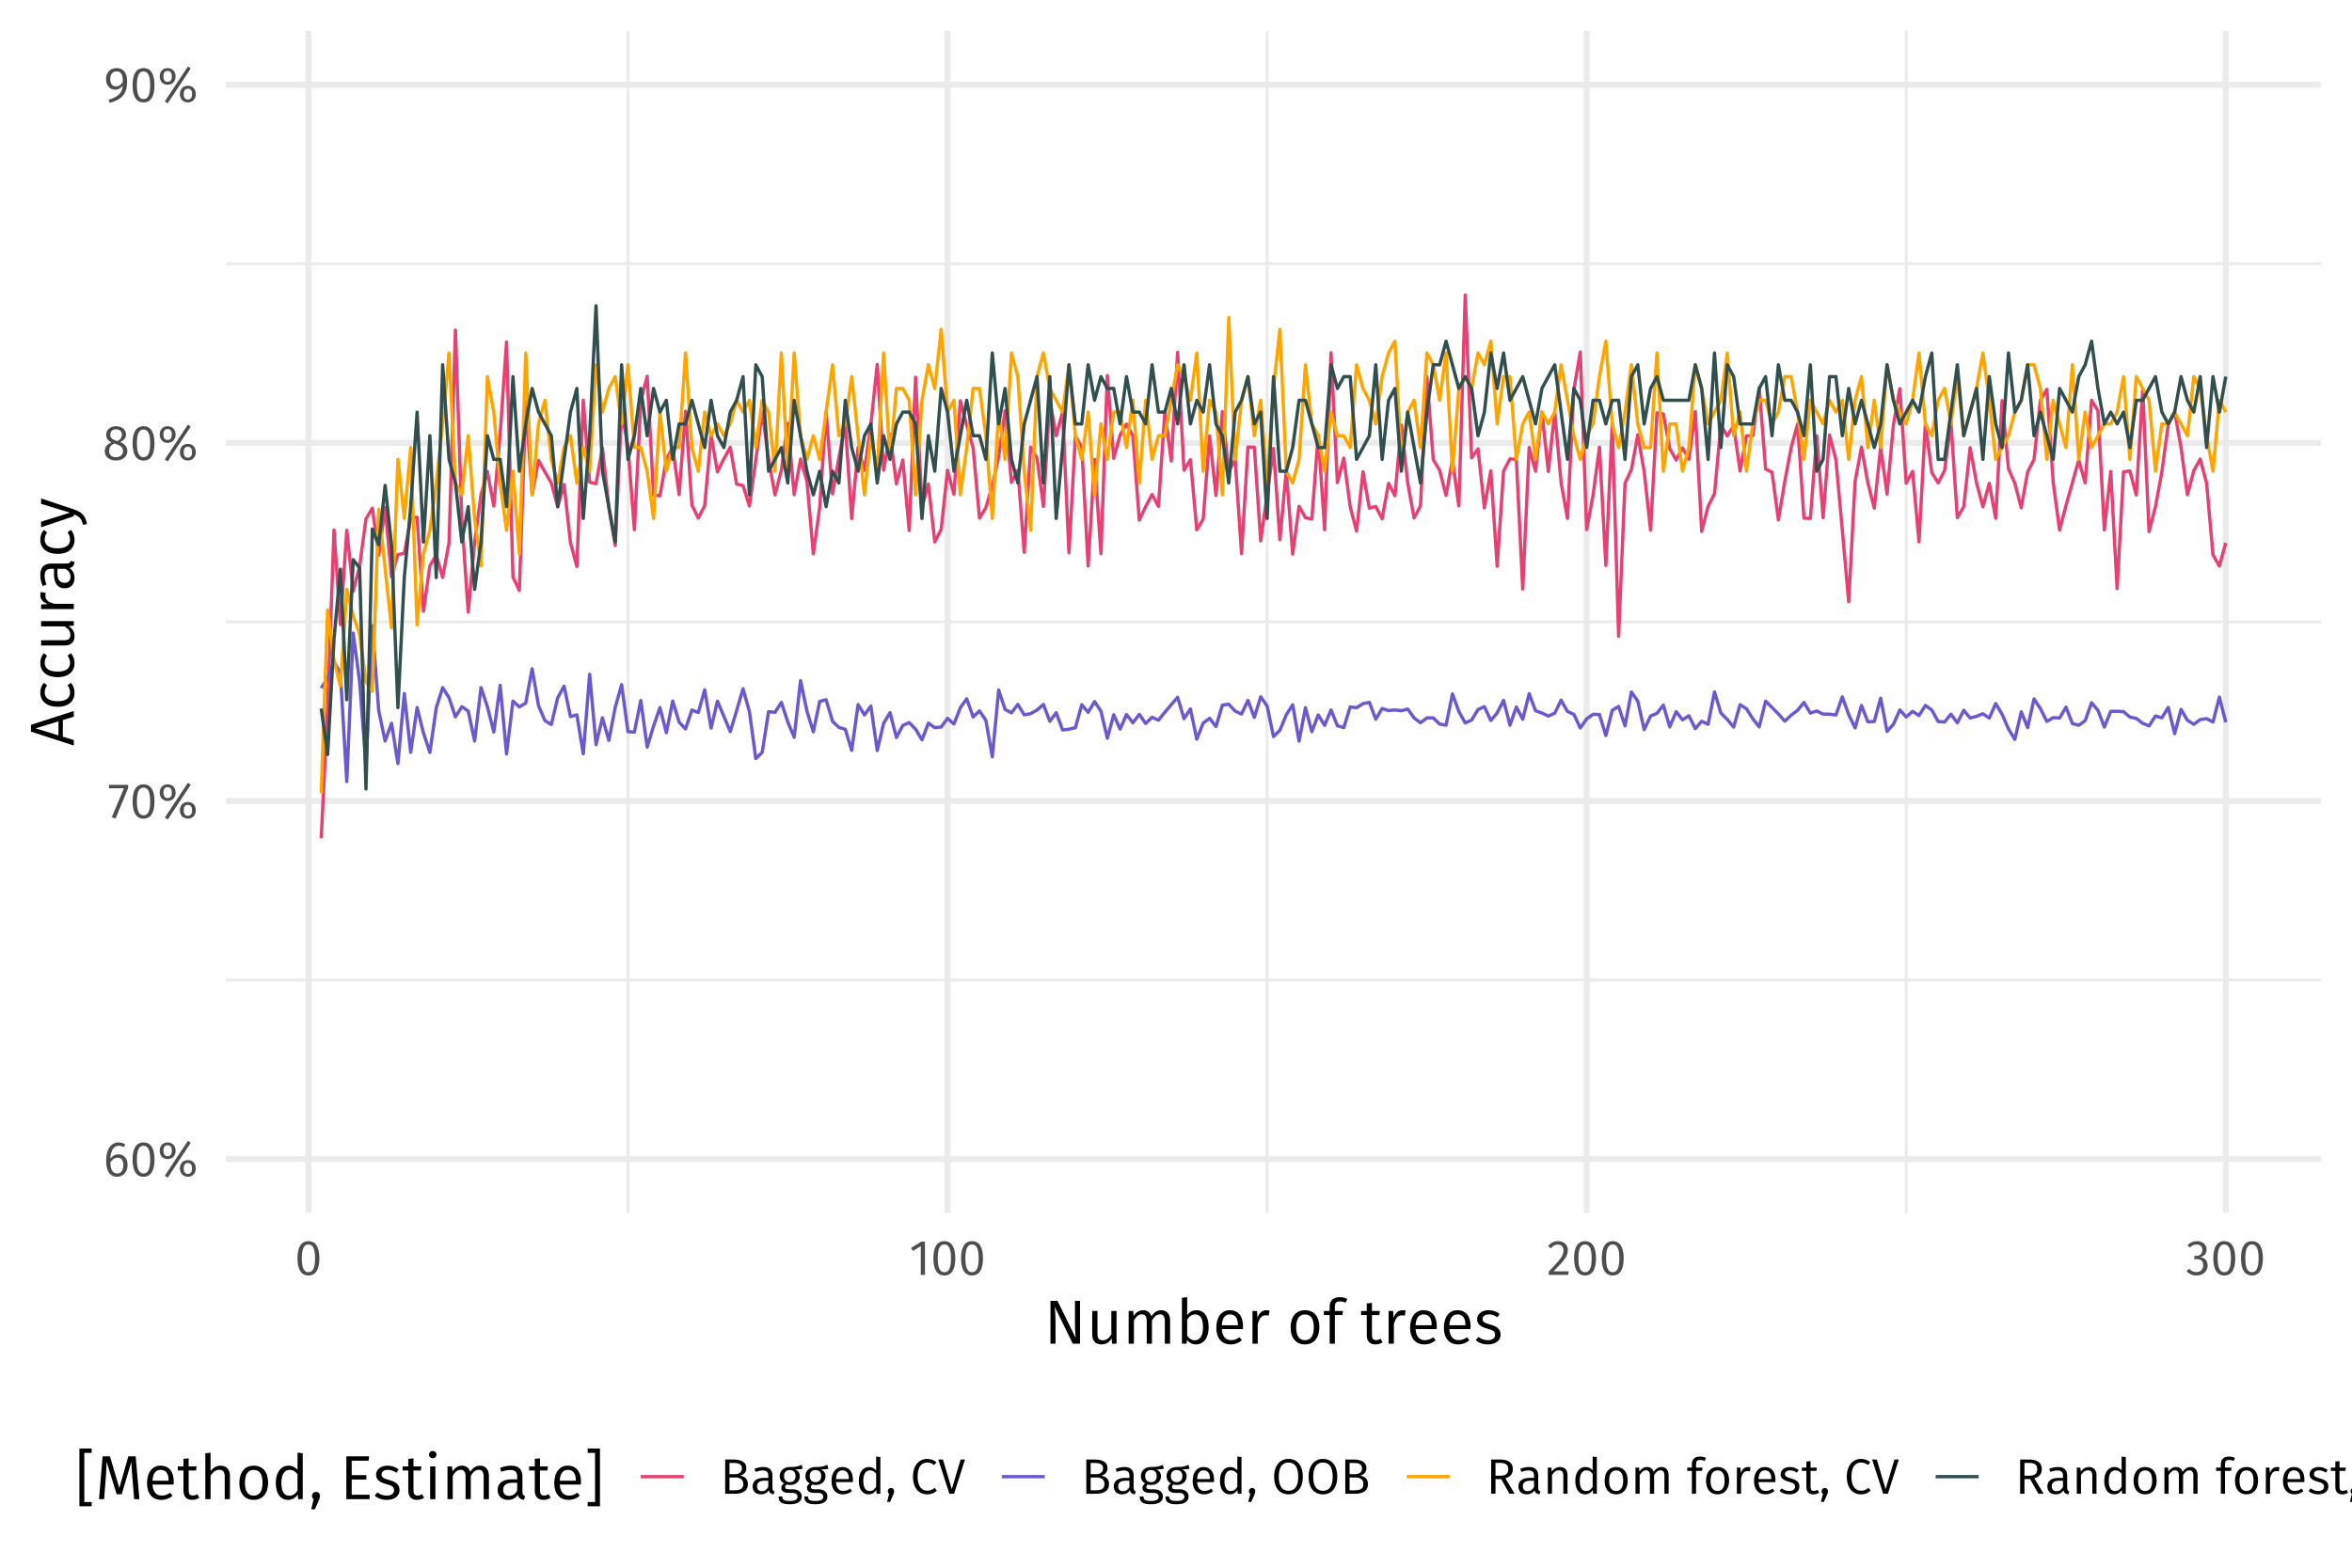 <?xml version="1.0" encoding="UTF-8"?>
<svg xmlns="http://www.w3.org/2000/svg" xmlns:xlink="http://www.w3.org/1999/xlink" width="756pt" height="504pt" viewBox="0 0 756 504" version="1.1">
<defs>
<g>
<symbol overflow="visible" id="glyph0-0">
<path style="stroke:none;" d="M 8.688 -16.797 L 1.969 -16.797 L 1.969 5.594 L 8.688 5.594 Z M 7.828 -15.969 L 7.828 4.766 L 2.844 4.766 L 2.844 -15.969 Z M 5.188 -7.219 C 4.562 -7.219 3.703 -7.031 3.703 -6.594 C 3.703 -6.391 3.844 -6.219 4.078 -6.219 C 4.141 -6.219 4.203 -6.234 4.281 -6.266 C 4.562 -6.406 4.781 -6.453 5.125 -6.453 C 5.922 -6.453 6.094 -5.969 6.094 -5.344 C 6.094 -4.5 5.797 -4.172 4.641 -4.109 L 4.641 -2.766 C 4.641 -2.531 4.828 -2.391 5.047 -2.391 C 5.234 -2.391 5.438 -2.531 5.438 -2.766 L 5.438 -3.484 C 6.516 -3.641 6.953 -4.25 6.953 -5.375 C 6.953 -6.344 6.562 -7.219 5.188 -7.219 Z M 5.047 -1.922 C 4.719 -1.922 4.484 -1.688 4.484 -1.359 C 4.484 -1.031 4.719 -0.766 5.047 -0.766 C 5.359 -0.766 5.594 -1.031 5.594 -1.359 C 5.594 -1.688 5.359 -1.922 5.047 -1.922 Z M 5.047 -1.922 "/>
</symbol>
<symbol overflow="visible" id="glyph0-1">
<path style="stroke:none;" d="M 4.875 -7.016 C 3.844 -7.016 2.969 -6.562 2.266 -5.562 C 2.344 -8.094 3.297 -9.781 4.891 -9.781 C 5.5 -9.781 6.047 -9.609 6.547 -9.312 L 7.078 -10.203 C 6.469 -10.609 5.781 -10.844 4.906 -10.844 C 2.438 -10.844 0.922 -8.531 0.922 -4.969 C 0.922 -1.969 1.891 0.188 4.469 0.188 C 6.344 0.188 7.812 -1.281 7.812 -3.609 C 7.812 -5.906 6.453 -7.016 4.875 -7.016 Z M 4.469 -0.875 C 2.969 -0.875 2.359 -2.062 2.281 -4.422 C 2.844 -5.328 3.656 -5.938 4.656 -5.938 C 5.703 -5.938 6.453 -5.312 6.453 -3.578 C 6.453 -1.969 5.781 -0.875 4.469 -0.875 Z M 4.469 -0.875 "/>
</symbol>
<symbol overflow="visible" id="glyph0-2">
<path style="stroke:none;" d="M 4.453 -10.844 C 2.094 -10.844 0.922 -8.906 0.922 -5.344 C 0.922 -1.781 2.094 0.188 4.453 0.188 C 6.797 0.188 7.969 -1.781 7.969 -5.328 C 7.969 -8.891 6.797 -10.844 4.453 -10.844 Z M 4.453 -9.781 C 5.828 -9.781 6.578 -8.516 6.578 -5.328 C 6.578 -2.156 5.828 -0.875 4.453 -0.875 C 3.062 -0.875 2.312 -2.156 2.312 -5.344 C 2.312 -8.516 3.062 -9.781 4.453 -9.781 Z M 4.453 -9.781 "/>
</symbol>
<symbol overflow="visible" id="glyph0-3">
<path style="stroke:none;" d="M 9.797 -11.344 L 2.391 -0.141 L 3.328 0.469 L 10.734 -10.734 Z M 3.297 -10.844 C 1.828 -10.844 0.75 -9.828 0.75 -8.172 C 0.75 -6.531 1.828 -5.484 3.297 -5.484 C 4.781 -5.484 5.859 -6.531 5.859 -8.172 C 5.859 -9.828 4.781 -10.844 3.297 -10.844 Z M 3.297 -9.938 C 4.359 -9.938 4.641 -9.047 4.641 -8.172 C 4.641 -7.281 4.359 -6.422 3.297 -6.422 C 2.234 -6.422 1.938 -7.297 1.938 -8.172 C 1.938 -9.078 2.234 -9.938 3.297 -9.938 Z M 9.797 -5.172 C 8.297 -5.172 7.234 -4.141 7.234 -2.5 C 7.234 -0.844 8.312 0.188 9.797 0.188 C 11.281 0.188 12.344 -0.844 12.344 -2.5 C 12.344 -4.141 11.281 -5.172 9.797 -5.172 Z M 9.797 -4.234 C 10.859 -4.234 11.156 -3.359 11.156 -2.5 C 11.156 -1.594 10.859 -0.734 9.797 -0.734 C 8.75 -0.734 8.453 -1.609 8.453 -2.5 C 8.453 -3.391 8.75 -4.234 9.797 -4.234 Z M 9.797 -4.234 "/>
</symbol>
<symbol overflow="visible" id="glyph0-4">
<path style="stroke:none;" d="M 6.578 -10.688 L 0.422 -10.688 L 0.422 -9.578 L 5.219 -9.578 L 1.297 -0.25 L 2.531 0.141 L 6.578 -9.688 Z M 6.578 -10.688 "/>
</symbol>
<symbol overflow="visible" id="glyph0-5">
<path style="stroke:none;" d="M 5.75 -5.734 C 6.969 -6.359 7.578 -7.078 7.578 -8.156 C 7.578 -9.969 5.969 -10.844 4.391 -10.844 C 2.781 -10.844 1.203 -9.906 1.203 -8.125 C 1.203 -7.016 1.734 -6.203 2.906 -5.625 C 1.547 -5.062 0.75 -4.203 0.75 -2.812 C 0.75 -1.062 2.172 0.188 4.359 0.188 C 6.516 0.188 8.016 -1.062 8.016 -2.844 C 8.016 -4.188 7.234 -5.109 5.75 -5.734 Z M 4.391 -9.844 C 5.562 -9.844 6.25 -9.172 6.25 -8.109 C 6.25 -7.188 5.828 -6.609 4.812 -6.047 L 4.5 -6.156 C 3.234 -6.594 2.531 -7.031 2.531 -8.109 C 2.531 -9.219 3.266 -9.844 4.391 -9.844 Z M 4.375 -0.891 C 3.016 -0.891 2.156 -1.594 2.156 -2.812 C 2.156 -4.016 2.688 -4.766 3.844 -5.281 L 4.266 -5.141 C 5.984 -4.531 6.609 -4.016 6.609 -2.828 C 6.609 -1.641 5.75 -0.891 4.375 -0.891 Z M 4.375 -0.891 "/>
</symbol>
<symbol overflow="visible" id="glyph0-6">
<path style="stroke:none;" d="M 4.125 -10.844 C 2.266 -10.844 0.75 -9.547 0.75 -7.328 C 0.75 -5.219 2.031 -3.906 3.703 -3.906 C 4.781 -3.906 5.641 -4.484 6.141 -5.234 C 6.031 -2.734 4.344 -1.453 1.594 -0.672 L 1.922 0.344 C 5.766 -0.781 7.531 -2.281 7.531 -6.656 C 7.531 -9.203 6.422 -10.844 4.125 -10.844 Z M 3.969 -4.969 C 2.875 -4.969 2.109 -5.734 2.109 -7.297 C 2.109 -8.875 2.859 -9.781 4.156 -9.781 C 5.547 -9.781 6.203 -8.797 6.156 -6.375 C 5.609 -5.5 4.906 -4.969 3.969 -4.969 Z M 3.969 -4.969 "/>
</symbol>
<symbol overflow="visible" id="glyph0-7">
<path style="stroke:none;" d="M 5.062 -10.688 L 3.875 -10.688 L 0.594 -8.656 L 1.188 -7.703 L 3.719 -9.25 L 3.719 0 L 5.062 0 Z M 5.062 -10.688 "/>
</symbol>
<symbol overflow="visible" id="glyph0-8">
<path style="stroke:none;" d="M 3.625 -10.844 C 2.297 -10.844 1.297 -10.312 0.438 -9.266 L 1.312 -8.562 C 2.016 -9.359 2.641 -9.75 3.562 -9.75 C 4.641 -9.75 5.375 -9.062 5.375 -7.891 C 5.375 -6.109 4.453 -5.078 0.641 -1.078 L 0.641 0 L 6.875 0 L 7.047 -1.141 L 2.172 -1.141 C 5.516 -4.531 6.781 -5.922 6.781 -7.953 C 6.781 -9.594 5.562 -10.844 3.625 -10.844 Z M 3.625 -10.844 "/>
</symbol>
<symbol overflow="visible" id="glyph0-9">
<path style="stroke:none;" d="M 3.578 -10.844 C 2.438 -10.844 1.453 -10.438 0.562 -9.594 L 1.266 -8.797 C 2 -9.469 2.656 -9.766 3.5 -9.766 C 4.625 -9.766 5.344 -9.125 5.344 -8.062 C 5.344 -6.766 4.438 -6.109 3.359 -6.109 L 2.812 -6.109 L 2.656 -5.078 L 3.438 -5.078 C 4.766 -5.078 5.609 -4.594 5.609 -3.078 C 5.609 -1.781 4.781 -0.906 3.391 -0.906 C 2.516 -0.906 1.797 -1.234 1.078 -1.984 L 0.25 -1.234 C 1.078 -0.266 2.156 0.188 3.438 0.188 C 5.625 0.188 7.031 -1.203 7.031 -3.078 C 7.031 -4.703 5.953 -5.562 4.609 -5.688 C 5.812 -5.953 6.703 -6.766 6.703 -8.141 C 6.703 -9.594 5.578 -10.844 3.578 -10.844 Z M 3.578 -10.844 "/>
</symbol>
<symbol overflow="visible" id="glyph0-10">
<path style="stroke:none;" d="M 6.406 -5.828 C 7.484 -6.047 8.453 -6.859 8.453 -8.234 C 8.453 -10.141 6.875 -11.016 4.203 -11.016 L 1.641 -11.016 L 1.641 0 L 4.672 0 C 7.203 0 8.938 -0.828 8.938 -3.125 C 8.938 -4.984 7.703 -5.609 6.406 -5.828 Z M 4.359 -9.906 C 6.031 -9.906 7.031 -9.516 7.031 -8.141 C 7.031 -6.938 6.078 -6.297 4.812 -6.297 L 3.031 -6.297 L 3.031 -9.906 Z M 4.672 -1.125 L 3.031 -1.125 L 3.031 -5.234 L 4.953 -5.234 C 6.312 -5.234 7.469 -4.688 7.469 -3.125 C 7.469 -1.5 6.312 -1.125 4.672 -1.125 Z M 4.672 -1.125 "/>
</symbol>
<symbol overflow="visible" id="glyph0-11">
<path style="stroke:none;" d="M 7.141 -1.938 L 7.141 -5.844 C 7.141 -7.578 6.219 -8.609 4.219 -8.609 C 3.297 -8.609 2.391 -8.422 1.375 -8.031 L 1.719 -7.047 C 2.578 -7.344 3.344 -7.5 3.984 -7.5 C 5.203 -7.5 5.797 -7.031 5.797 -5.781 L 5.797 -5.109 L 4.422 -5.109 C 2.109 -5.109 0.766 -4.141 0.766 -2.359 C 0.766 -0.844 1.766 0.188 3.422 0.188 C 4.469 0.188 5.359 -0.203 5.953 -1.109 C 6.172 -0.25 6.703 0.078 7.516 0.188 L 7.844 -0.75 C 7.391 -0.906 7.141 -1.156 7.141 -1.938 Z M 3.734 -0.828 C 2.719 -0.828 2.188 -1.391 2.188 -2.422 C 2.188 -3.609 3.031 -4.203 4.594 -4.203 L 5.797 -4.203 L 5.797 -2.203 C 5.312 -1.297 4.641 -0.828 3.734 -0.828 Z M 3.734 -0.828 "/>
</symbol>
<symbol overflow="visible" id="glyph0-12">
<path style="stroke:none;" d="M 7.828 -9.312 C 6.875 -8.875 6.141 -8.562 4.016 -8.609 C 2.156 -8.609 0.812 -7.406 0.812 -5.703 C 0.812 -4.594 1.266 -3.859 2.219 -3.344 C 1.625 -2.953 1.312 -2.438 1.312 -1.875 C 1.312 -1.047 1.984 -0.297 3.453 -0.297 L 4.781 -0.297 C 5.875 -0.297 6.531 0.109 6.531 0.938 C 6.531 1.828 5.875 2.312 4.016 2.312 C 2.125 2.312 1.641 1.875 1.641 0.859 L 0.438 0.859 C 0.438 2.562 1.312 3.375 4.016 3.375 C 6.594 3.375 7.891 2.469 7.891 0.844 C 7.891 -0.469 6.766 -1.438 5.062 -1.438 L 3.719 -1.438 C 2.812 -1.438 2.562 -1.766 2.562 -2.156 C 2.562 -2.5 2.734 -2.797 3.031 -2.984 C 3.359 -2.875 3.719 -2.828 4.094 -2.828 C 6.078 -2.828 7.266 -4.016 7.266 -5.656 C 7.266 -6.688 6.766 -7.391 5.797 -7.828 C 6.766 -7.844 7.547 -7.875 8.219 -8.078 Z M 4.016 -7.625 C 5.266 -7.625 5.891 -6.938 5.891 -5.703 C 5.891 -4.453 5.25 -3.734 4.047 -3.734 C 2.859 -3.734 2.188 -4.516 2.188 -5.703 C 2.188 -6.812 2.812 -7.625 4.016 -7.625 Z M 4.016 -7.625 "/>
</symbol>
<symbol overflow="visible" id="glyph0-13">
<path style="stroke:none;" d="M 7.828 -4.484 C 7.828 -7.031 6.656 -8.609 4.406 -8.609 C 2.25 -8.609 0.938 -6.766 0.938 -4.125 C 0.938 -1.453 2.297 0.188 4.625 0.188 C 5.781 0.188 6.703 -0.203 7.516 -0.859 L 6.922 -1.656 C 6.188 -1.156 5.562 -0.906 4.719 -0.906 C 3.438 -0.906 2.516 -1.719 2.375 -3.75 L 7.797 -3.75 C 7.812 -3.922 7.828 -4.188 7.828 -4.484 Z M 6.5 -4.734 L 2.375 -4.734 C 2.484 -6.703 3.266 -7.531 4.438 -7.531 C 5.828 -7.531 6.5 -6.562 6.5 -4.859 Z M 6.5 -4.734 "/>
</symbol>
<symbol overflow="visible" id="glyph0-14">
<path style="stroke:none;" d="M 6.609 -11.969 L 6.609 -7.547 C 6.062 -8.125 5.344 -8.609 4.312 -8.609 C 2.25 -8.609 1.031 -6.75 1.031 -4.172 C 1.031 -1.531 2.156 0.188 4.188 0.188 C 5.266 0.188 6.109 -0.359 6.641 -1.188 L 6.781 0 L 7.953 0 L 7.953 -11.812 Z M 4.469 -0.875 C 3.203 -0.875 2.469 -1.953 2.469 -4.188 C 2.469 -6.438 3.297 -7.531 4.609 -7.531 C 5.484 -7.531 6.094 -7.094 6.609 -6.406 L 6.609 -2.203 C 6.047 -1.359 5.438 -0.875 4.469 -0.875 Z M 4.469 -0.875 "/>
</symbol>
<symbol overflow="visible" id="glyph0-15">
<path style="stroke:none;" d="M 1.844 -1.875 C 1.266 -1.875 0.812 -1.406 0.812 -0.844 C 0.812 -0.5 0.984 -0.172 1.25 0.016 L 0.609 2.609 L 1.562 2.609 L 2.609 0.219 C 2.797 -0.203 2.875 -0.516 2.875 -0.844 C 2.875 -1.406 2.453 -1.875 1.844 -1.875 Z M 1.844 -1.875 "/>
</symbol>
<symbol overflow="visible" id="glyph0-16">
<path style="stroke:none;" d=""/>
</symbol>
<symbol overflow="visible" id="glyph0-17">
<path style="stroke:none;" d="M 5.469 -11.203 C 2.969 -11.203 0.922 -9.25 0.922 -5.5 C 0.922 -1.812 2.844 0.188 5.484 0.188 C 6.938 0.188 7.969 -0.406 8.594 -1.031 L 7.906 -1.906 C 7.266 -1.422 6.594 -0.984 5.531 -0.984 C 3.781 -0.984 2.406 -2.281 2.406 -5.5 C 2.406 -8.875 3.828 -10.047 5.547 -10.047 C 6.359 -10.047 7.016 -9.797 7.719 -9.234 L 8.469 -10.125 C 7.594 -10.812 6.828 -11.203 5.469 -11.203 Z M 5.469 -11.203 "/>
</symbol>
<symbol overflow="visible" id="glyph0-18">
<path style="stroke:none;" d="M 8.719 -11.016 L 7.312 -11.016 L 4.469 -1.484 L 1.625 -11.016 L 0.125 -11.016 L 3.703 0 L 5.203 0 Z M 8.719 -11.016 "/>
</symbol>
<symbol overflow="visible" id="glyph0-19">
<path style="stroke:none;" d="M 5.531 -11.203 C 2.812 -11.203 0.922 -9.109 0.922 -5.469 C 0.922 -1.797 2.797 0.188 5.531 0.188 C 8.281 0.188 10.141 -1.859 10.141 -5.484 C 10.141 -9.203 8.266 -11.203 5.531 -11.203 Z M 5.531 -10.047 C 7.469 -10.047 8.672 -8.703 8.672 -5.484 C 8.672 -2.266 7.453 -0.953 5.531 -0.953 C 3.688 -0.953 2.406 -2.266 2.406 -5.469 C 2.406 -8.703 3.641 -10.047 5.531 -10.047 Z M 5.531 -10.047 "/>
</symbol>
<symbol overflow="visible" id="glyph0-20">
<path style="stroke:none;" d="M 7.531 0 L 9.188 0 L 6.203 -4.969 C 7.781 -5.438 8.609 -6.359 8.609 -7.922 C 8.609 -9.953 7.203 -11.016 4.484 -11.016 L 1.641 -11.016 L 1.641 0 L 3.031 0 L 3.031 -4.734 L 4.844 -4.734 Z M 3.031 -5.812 L 3.031 -9.922 L 4.469 -9.922 C 6.344 -9.922 7.141 -9.312 7.141 -7.922 C 7.141 -6.406 6.219 -5.812 4.641 -5.812 Z M 3.031 -5.812 "/>
</symbol>
<symbol overflow="visible" id="glyph0-21">
<path style="stroke:none;" d="M 5.469 -8.609 C 4.344 -8.609 3.453 -8.016 2.828 -7.156 L 2.719 -8.422 L 1.562 -8.422 L 1.562 0 L 2.906 0 L 2.906 -6 C 3.484 -6.922 4.156 -7.547 5.156 -7.547 C 6.016 -7.547 6.547 -7.141 6.547 -5.844 L 6.547 0 L 7.891 0 L 7.891 -6.031 C 7.891 -7.625 7.016 -8.609 5.469 -8.609 Z M 5.469 -8.609 "/>
</symbol>
<symbol overflow="visible" id="glyph0-22">
<path style="stroke:none;" d="M 4.656 -8.609 C 2.297 -8.609 0.938 -6.828 0.938 -4.188 C 0.938 -1.516 2.281 0.188 4.641 0.188 C 6.984 0.188 8.359 -1.578 8.359 -4.219 C 8.359 -6.906 7.031 -8.609 4.656 -8.609 Z M 4.656 -7.516 C 6.109 -7.516 6.906 -6.453 6.906 -4.219 C 6.906 -1.969 6.094 -0.891 4.641 -0.891 C 3.188 -0.891 2.391 -1.969 2.391 -4.188 C 2.391 -6.453 3.219 -7.516 4.656 -7.516 Z M 4.656 -7.516 "/>
</symbol>
<symbol overflow="visible" id="glyph0-23">
<path style="stroke:none;" d="M 9.953 -8.609 C 8.812 -8.609 8.016 -7.969 7.406 -7.047 C 7.109 -8.016 6.359 -8.609 5.297 -8.609 C 4.203 -8.609 3.422 -8.016 2.828 -7.156 L 2.719 -8.422 L 1.562 -8.422 L 1.562 0 L 2.906 0 L 2.906 -6 C 3.484 -6.922 4.047 -7.547 4.969 -7.547 C 5.656 -7.547 6.203 -7.141 6.203 -5.844 L 6.203 0 L 7.547 0 L 7.547 -6 C 8.141 -6.922 8.688 -7.547 9.625 -7.547 C 10.312 -7.547 10.859 -7.141 10.859 -5.844 L 10.859 0 L 12.203 0 L 12.203 -6.031 C 12.203 -7.609 11.328 -8.609 9.953 -8.609 Z M 9.953 -8.609 "/>
</symbol>
<symbol overflow="visible" id="glyph0-24">
<path style="stroke:none;" d="M 4.344 -10.875 C 4.781 -10.875 5.281 -10.797 5.828 -10.562 L 6.25 -11.531 C 5.594 -11.828 5.047 -11.969 4.25 -11.969 C 2.609 -11.969 1.703 -11.016 1.703 -9.609 L 1.703 -8.422 L 0.203 -8.422 L 0.203 -7.375 L 1.703 -7.375 L 1.703 0 L 3.047 0 L 3.047 -7.375 L 4.969 -7.375 L 5.125 -8.422 L 3.047 -8.422 L 3.047 -9.625 C 3.047 -10.484 3.391 -10.875 4.344 -10.875 Z M 4.344 -10.875 "/>
</symbol>
<symbol overflow="visible" id="glyph0-25">
<path style="stroke:none;" d="M 5.125 -8.609 C 4.078 -8.609 3.297 -7.953 2.844 -6.656 L 2.719 -8.422 L 1.562 -8.422 L 1.562 0 L 2.906 0 L 2.906 -4.922 C 3.297 -6.547 3.906 -7.297 4.969 -7.297 C 5.281 -7.297 5.453 -7.266 5.719 -7.203 L 5.953 -8.516 C 5.719 -8.578 5.406 -8.609 5.125 -8.609 Z M 5.125 -8.609 "/>
</symbol>
<symbol overflow="visible" id="glyph0-26">
<path style="stroke:none;" d="M 3.797 -8.609 C 2.078 -8.609 0.812 -7.641 0.812 -6.312 C 0.812 -5.141 1.531 -4.391 3.344 -3.906 C 5.016 -3.453 5.438 -3.141 5.438 -2.25 C 5.438 -1.406 4.688 -0.891 3.562 -0.891 C 2.625 -0.891 1.859 -1.219 1.172 -1.734 L 0.453 -0.906 C 1.188 -0.266 2.172 0.188 3.594 0.188 C 5.297 0.188 6.844 -0.625 6.844 -2.344 C 6.844 -3.812 5.859 -4.484 4.078 -4.938 C 2.688 -5.312 2.203 -5.625 2.203 -6.359 C 2.203 -7.078 2.844 -7.531 3.844 -7.531 C 4.641 -7.531 5.281 -7.297 6.031 -6.797 L 6.609 -7.641 C 5.812 -8.25 4.938 -8.609 3.797 -8.609 Z M 3.797 -8.609 "/>
</symbol>
<symbol overflow="visible" id="glyph0-27">
<path style="stroke:none;" d="M 5.203 -1.281 C 4.781 -1.047 4.438 -0.922 4.031 -0.922 C 3.281 -0.922 2.969 -1.344 2.969 -2.219 L 2.969 -7.375 L 4.859 -7.375 L 5.016 -8.422 L 2.969 -8.422 L 2.969 -10.5 L 1.625 -10.359 L 1.625 -8.422 L 0.172 -8.422 L 0.172 -7.375 L 1.625 -7.375 L 1.625 -2.156 C 1.625 -0.625 2.469 0.188 3.859 0.188 C 4.562 0.188 5.172 0 5.719 -0.375 Z M 5.203 -1.281 "/>
</symbol>
<symbol overflow="visible" id="glyph1-0">
<path style="stroke:none;" d="M 10.859 -21 L 2.453 -21 L 2.453 7 L 10.859 7 Z M 9.781 -19.953 L 9.781 5.953 L 3.562 5.953 L 3.562 -19.953 Z M 6.484 -9.016 C 5.703 -9.016 4.625 -8.781 4.625 -8.234 C 4.625 -7.984 4.797 -7.781 5.094 -7.781 C 5.188 -7.781 5.266 -7.797 5.359 -7.844 C 5.703 -8 5.984 -8.062 6.406 -8.062 C 7.406 -8.062 7.625 -7.453 7.625 -6.688 C 7.625 -5.625 7.234 -5.219 5.797 -5.141 L 5.797 -3.453 C 5.797 -3.156 6.047 -2.984 6.297 -2.984 C 6.547 -2.984 6.797 -3.156 6.797 -3.453 L 6.797 -4.359 C 8.141 -4.562 8.703 -5.312 8.703 -6.719 C 8.703 -7.922 8.203 -9.016 6.484 -9.016 Z M 6.297 -2.406 C 5.906 -2.406 5.594 -2.094 5.594 -1.703 C 5.594 -1.281 5.906 -0.953 6.297 -0.953 C 6.703 -0.953 7 -1.281 7 -1.703 C 7 -2.094 6.703 -2.406 6.297 -2.406 Z M 6.297 -2.406 "/>
</symbol>
<symbol overflow="visible" id="glyph1-1">
<path style="stroke:none;" d="M 11.562 -13.766 L 9.938 -13.766 L 9.938 -6.062 C 9.938 -4.359 10.125 -2.266 10.156 -1.875 L 4.312 -13.766 L 2.062 -13.766 L 2.062 0 L 3.688 0 L 3.688 -6.641 C 3.688 -9.188 3.547 -10.766 3.438 -11.859 L 9.234 0 L 11.562 0 Z M 11.562 -13.766 "/>
</symbol>
<symbol overflow="visible" id="glyph1-2">
<path style="stroke:none;" d="M 9.688 -10.516 L 8 -10.516 L 8 -2.984 C 7.344 -1.875 6.453 -1.094 5.266 -1.094 C 4.062 -1.094 3.547 -1.656 3.547 -3.156 L 3.547 -10.516 L 1.859 -10.516 L 1.859 -2.984 C 1.859 -0.922 2.938 0.234 4.797 0.234 C 6.312 0.234 7.312 -0.422 8.094 -1.703 L 8.234 0 L 9.688 0 Z M 9.688 -10.516 "/>
</symbol>
<symbol overflow="visible" id="glyph1-3">
<path style="stroke:none;" d="M 12.438 -10.766 C 11.016 -10.766 10.016 -9.953 9.266 -8.797 C 8.875 -10.016 7.938 -10.766 6.625 -10.766 C 5.266 -10.766 4.281 -10.016 3.547 -8.938 L 3.406 -10.516 L 1.953 -10.516 L 1.953 0 L 3.641 0 L 3.641 -7.5 C 4.359 -8.656 5.062 -9.438 6.219 -9.438 C 7.078 -9.438 7.766 -8.922 7.766 -7.297 L 7.766 0 L 9.438 0 L 9.438 -7.5 C 10.188 -8.656 10.859 -9.438 12.047 -9.438 C 12.906 -9.438 13.578 -8.922 13.578 -7.297 L 13.578 0 L 15.266 0 L 15.266 -7.547 C 15.266 -9.516 14.156 -10.766 12.438 -10.766 Z M 12.438 -10.766 "/>
</symbol>
<symbol overflow="visible" id="glyph1-4">
<path style="stroke:none;" d="M 6.656 -10.766 C 5.359 -10.766 4.359 -10.156 3.641 -9.188 L 3.641 -14.953 L 1.953 -14.766 L 1.953 0 L 3.422 0 L 3.594 -1.188 C 4.312 -0.312 5.234 0.234 6.438 0.234 C 9 0.234 10.547 -1.953 10.547 -5.281 C 10.547 -8.781 9.047 -10.766 6.656 -10.766 Z M 6.062 -1.094 C 5.062 -1.094 4.203 -1.703 3.641 -2.562 L 3.641 -7.734 C 4.203 -8.625 5 -9.422 6.203 -9.422 C 7.734 -9.422 8.734 -8.297 8.734 -5.281 C 8.734 -2.359 7.656 -1.094 6.062 -1.094 Z M 6.062 -1.094 "/>
</symbol>
<symbol overflow="visible" id="glyph1-5">
<path style="stroke:none;" d="M 9.781 -5.594 C 9.781 -8.781 8.312 -10.766 5.5 -10.766 C 2.812 -10.766 1.188 -8.453 1.188 -5.156 C 1.188 -1.812 2.875 0.234 5.781 0.234 C 7.219 0.234 8.375 -0.266 9.406 -1.078 L 8.656 -2.078 C 7.734 -1.438 6.953 -1.141 5.906 -1.141 C 4.297 -1.141 3.141 -2.141 2.953 -4.688 L 9.734 -4.688 C 9.766 -4.906 9.781 -5.234 9.781 -5.594 Z M 8.125 -5.922 L 2.953 -5.922 C 3.094 -8.375 4.078 -9.422 5.547 -9.422 C 7.281 -9.422 8.125 -8.203 8.125 -6.078 Z M 8.125 -5.922 "/>
</symbol>
<symbol overflow="visible" id="glyph1-6">
<path style="stroke:none;" d="M 6.406 -10.766 C 5.094 -10.766 4.125 -9.938 3.562 -8.312 L 3.406 -10.516 L 1.953 -10.516 L 1.953 0 L 3.641 0 L 3.641 -6.156 C 4.125 -8.188 4.875 -9.125 6.219 -9.125 C 6.594 -9.125 6.812 -9.078 7.141 -9 L 7.438 -10.641 C 7.141 -10.719 6.766 -10.766 6.406 -10.766 Z M 6.406 -10.766 "/>
</symbol>
<symbol overflow="visible" id="glyph1-7">
<path style="stroke:none;" d=""/>
</symbol>
<symbol overflow="visible" id="glyph1-8">
<path style="stroke:none;" d="M 5.812 -10.766 C 2.875 -10.766 1.188 -8.547 1.188 -5.234 C 1.188 -1.906 2.859 0.234 5.797 0.234 C 8.734 0.234 10.438 -1.984 10.438 -5.281 C 10.438 -8.641 8.781 -10.766 5.812 -10.766 Z M 5.812 -9.406 C 7.641 -9.406 8.641 -8.062 8.641 -5.281 C 8.641 -2.453 7.625 -1.125 5.797 -1.125 C 3.984 -1.125 2.984 -2.453 2.984 -5.234 C 2.984 -8.062 4.016 -9.406 5.812 -9.406 Z M 5.812 -9.406 "/>
</symbol>
<symbol overflow="visible" id="glyph1-9">
<path style="stroke:none;" d="M 5.422 -13.594 C 5.984 -13.594 6.594 -13.5 7.281 -13.203 L 7.812 -14.422 C 7 -14.781 6.297 -14.953 5.312 -14.953 C 3.266 -14.953 2.125 -13.766 2.125 -12.016 L 2.125 -10.516 L 0.266 -10.516 L 0.266 -9.219 L 2.125 -9.219 L 2.125 0 L 3.797 0 L 3.797 -9.219 L 6.219 -9.219 L 6.406 -10.516 L 3.797 -10.516 L 3.797 -12.047 C 3.797 -13.094 4.234 -13.594 5.422 -13.594 Z M 5.422 -13.594 "/>
</symbol>
<symbol overflow="visible" id="glyph1-10">
<path style="stroke:none;" d="M 6.5 -1.594 C 5.984 -1.297 5.547 -1.156 5.047 -1.156 C 4.094 -1.156 3.719 -1.688 3.719 -2.781 L 3.719 -9.219 L 6.078 -9.219 L 6.266 -10.516 L 3.719 -10.516 L 3.719 -13.125 L 2.047 -12.938 L 2.047 -10.516 L 0.219 -10.516 L 0.219 -9.219 L 2.047 -9.219 L 2.047 -2.703 C 2.047 -0.781 3.078 0.234 4.812 0.234 C 5.703 0.234 6.453 0 7.141 -0.453 Z M 6.5 -1.594 "/>
</symbol>
<symbol overflow="visible" id="glyph1-11">
<path style="stroke:none;" d="M 4.734 -10.766 C 2.594 -10.766 1.016 -9.562 1.016 -7.906 C 1.016 -6.422 1.922 -5.484 4.188 -4.875 C 6.266 -4.312 6.797 -3.922 6.797 -2.812 C 6.797 -1.766 5.859 -1.125 4.453 -1.125 C 3.281 -1.125 2.312 -1.516 1.453 -2.156 L 0.562 -1.141 C 1.484 -0.344 2.719 0.234 4.5 0.234 C 6.625 0.234 8.562 -0.781 8.562 -2.922 C 8.562 -4.766 7.312 -5.594 5.094 -6.188 C 3.359 -6.641 2.766 -7.047 2.766 -7.938 C 2.766 -8.844 3.562 -9.422 4.797 -9.422 C 5.797 -9.422 6.594 -9.125 7.547 -8.5 L 8.266 -9.562 C 7.266 -10.312 6.188 -10.766 4.734 -10.766 Z M 4.734 -10.766 "/>
</symbol>
<symbol overflow="visible" id="glyph1-12">
<path style="stroke:none;" d="M 5.344 -16.281 L 1.406 -16.281 L 1.406 2.297 L 5.344 2.297 L 5.344 0.922 L 2.984 0.922 L 2.984 -14.875 L 5.344 -14.875 Z M 5.344 -16.281 "/>
</symbol>
<symbol overflow="visible" id="glyph1-13">
<path style="stroke:none;" d="M 13.062 -13.766 L 10.703 -13.766 L 7.812 -3.578 L 4.797 -13.766 L 2.438 -13.766 L 1.281 0 L 2.922 0 L 3.406 -6.203 C 3.578 -8.234 3.703 -10.453 3.719 -12.016 L 6.953 -1.578 L 8.578 -1.578 L 11.688 -12 C 11.703 -10.844 11.859 -8.484 12.062 -6.297 L 12.578 0 L 14.266 0 Z M 13.062 -13.766 "/>
</symbol>
<symbol overflow="visible" id="glyph1-14">
<path style="stroke:none;" d="M 6.844 -10.766 C 5.484 -10.766 4.422 -10.078 3.641 -9.016 L 3.641 -14.938 L 1.953 -14.734 L 1.953 0 L 3.641 0 L 3.641 -7.516 C 4.359 -8.656 5.219 -9.438 6.422 -9.438 C 7.5 -9.438 8.188 -8.922 8.188 -7.297 L 8.188 0 L 9.859 0 L 9.859 -7.547 C 9.859 -9.516 8.734 -10.766 6.844 -10.766 Z M 6.844 -10.766 "/>
</symbol>
<symbol overflow="visible" id="glyph1-15">
<path style="stroke:none;" d="M 8.266 -14.953 L 8.266 -9.438 C 7.578 -10.156 6.688 -10.766 5.406 -10.766 C 2.812 -10.766 1.281 -8.438 1.281 -5.219 C 1.281 -1.922 2.703 0.234 5.234 0.234 C 6.578 0.234 7.641 -0.438 8.297 -1.484 L 8.484 0 L 9.938 0 L 9.938 -14.766 Z M 5.578 -1.094 C 4 -1.094 3.078 -2.438 3.078 -5.234 C 3.078 -8.047 4.125 -9.422 5.766 -9.422 C 6.859 -9.422 7.625 -8.859 8.266 -8 L 8.266 -2.766 C 7.562 -1.703 6.797 -1.094 5.578 -1.094 Z M 5.578 -1.094 "/>
</symbol>
<symbol overflow="visible" id="glyph1-16">
<path style="stroke:none;" d="M 2.297 -2.344 C 1.578 -2.344 1.016 -1.766 1.016 -1.062 C 1.016 -0.625 1.234 -0.219 1.562 0.016 L 0.766 3.266 L 1.953 3.266 L 3.266 0.281 C 3.5 -0.266 3.594 -0.641 3.594 -1.062 C 3.594 -1.766 3.062 -2.344 2.297 -2.344 Z M 2.297 -2.344 "/>
</symbol>
<symbol overflow="visible" id="glyph1-17">
<path style="stroke:none;" d="M 9.406 -13.766 L 2.062 -13.766 L 2.062 0 L 9.547 0 L 9.547 -1.406 L 3.781 -1.406 L 3.781 -6.312 L 8.484 -6.312 L 8.484 -7.719 L 3.781 -7.719 L 3.781 -12.359 L 9.203 -12.359 Z M 9.406 -13.766 "/>
</symbol>
<symbol overflow="visible" id="glyph1-18">
<path style="stroke:none;" d="M 2.781 -15.484 C 2.078 -15.484 1.594 -14.984 1.594 -14.312 C 1.594 -13.656 2.078 -13.156 2.781 -13.156 C 3.5 -13.156 3.984 -13.656 3.984 -14.312 C 3.984 -14.984 3.5 -15.484 2.781 -15.484 Z M 3.641 -10.516 L 1.953 -10.516 L 1.953 0 L 3.641 0 Z M 3.641 -10.516 "/>
</symbol>
<symbol overflow="visible" id="glyph1-19">
<path style="stroke:none;" d="M 8.922 -2.422 L 8.922 -7.297 C 8.922 -9.484 7.781 -10.766 5.281 -10.766 C 4.125 -10.766 2.984 -10.516 1.719 -10.047 L 2.141 -8.797 C 3.219 -9.188 4.188 -9.375 4.984 -9.375 C 6.5 -9.375 7.234 -8.781 7.234 -7.219 L 7.234 -6.375 L 5.516 -6.375 C 2.641 -6.375 0.953 -5.188 0.953 -2.938 C 0.953 -1.062 2.203 0.234 4.281 0.234 C 5.578 0.234 6.703 -0.266 7.438 -1.375 C 7.719 -0.312 8.375 0.094 9.406 0.234 L 9.797 -0.938 C 9.234 -1.141 8.922 -1.438 8.922 -2.422 Z M 4.656 -1.047 C 3.406 -1.047 2.734 -1.734 2.734 -3.016 C 2.734 -4.516 3.781 -5.266 5.734 -5.266 L 7.234 -5.266 L 7.234 -2.766 C 6.641 -1.625 5.797 -1.047 4.656 -1.047 Z M 4.656 -1.047 "/>
</symbol>
<symbol overflow="visible" id="glyph1-20">
<path style="stroke:none;" d="M 5.016 -16.281 L 1.078 -16.281 L 1.078 -14.875 L 3.438 -14.875 L 3.438 0.922 L 1.078 0.922 L 1.078 2.297 L 5.016 2.297 Z M 5.016 -16.281 "/>
</symbol>
<symbol overflow="visible" id="glyph2-0">
<path style="stroke:none;" d="M -21 -10.859 L -21 -2.453 L 7 -2.453 L 7 -10.859 Z M -19.953 -9.781 L 5.953 -9.781 L 5.953 -3.562 L -19.953 -3.562 Z M -9.016 -6.484 C -9.016 -5.703 -8.781 -4.625 -8.234 -4.625 C -7.984 -4.625 -7.781 -4.797 -7.781 -5.094 C -7.781 -5.188 -7.797 -5.266 -7.844 -5.359 C -8 -5.703 -8.062 -5.984 -8.062 -6.406 C -8.062 -7.406 -7.453 -7.625 -6.688 -7.625 C -5.625 -7.625 -5.219 -7.234 -5.141 -5.797 L -3.453 -5.797 C -3.156 -5.797 -2.984 -6.047 -2.984 -6.297 C -2.984 -6.547 -3.156 -6.797 -3.453 -6.797 L -4.359 -6.797 C -4.562 -8.141 -5.312 -8.703 -6.719 -8.703 C -7.922 -8.703 -9.016 -8.203 -9.016 -6.484 Z M -2.406 -6.297 C -2.406 -5.906 -2.094 -5.594 -1.703 -5.594 C -1.281 -5.594 -0.953 -5.906 -0.953 -6.297 C -0.953 -6.703 -1.281 -7 -1.703 -7 C -2.094 -7 -2.406 -6.703 -2.406 -6.297 Z M -2.406 -6.297 "/>
</symbol>
<symbol overflow="visible" id="glyph2-1">
<path style="stroke:none;" d="M 0 -9.422 L 0 -11.266 L -13.766 -6.812 L -13.766 -4.625 L 0 -0.156 L 0 -1.922 L -3.516 -3 L -3.516 -8.359 Z M -4.938 -3.422 L -12.312 -5.688 L -4.938 -7.922 Z M -4.938 -3.422 "/>
</symbol>
<symbol overflow="visible" id="glyph2-2">
<path style="stroke:none;" d="M -10.766 -5.734 C -10.766 -2.922 -8.547 -1.188 -5.188 -1.188 C -1.781 -1.188 0.234 -2.938 0.234 -5.734 C 0.234 -6.938 -0.156 -8 -0.922 -8.906 L -2.016 -8.125 C -1.484 -7.344 -1.203 -6.703 -1.203 -5.797 C -1.203 -4.078 -2.406 -2.984 -5.203 -2.984 C -8.016 -2.984 -9.359 -4.078 -9.359 -5.797 C -9.359 -6.703 -9.094 -7.375 -8.578 -8.078 L -9.641 -8.906 C -10.438 -7.938 -10.766 -6.953 -10.766 -5.734 Z M -10.766 -5.734 "/>
</symbol>
<symbol overflow="visible" id="glyph2-3">
<path style="stroke:none;" d="M -10.516 -9.688 L -10.516 -8 L -2.984 -8 C -1.875 -7.344 -1.094 -6.453 -1.094 -5.266 C -1.094 -4.062 -1.656 -3.547 -3.156 -3.547 L -10.516 -3.547 L -10.516 -1.859 L -2.984 -1.859 C -0.922 -1.859 0.234 -2.938 0.234 -4.797 C 0.234 -6.312 -0.422 -7.312 -1.703 -8.094 L 0 -8.234 L 0 -9.688 Z M -10.516 -9.688 "/>
</symbol>
<symbol overflow="visible" id="glyph2-4">
<path style="stroke:none;" d="M -10.766 -6.406 C -10.766 -5.094 -9.938 -4.125 -8.312 -3.562 L -10.516 -3.406 L -10.516 -1.953 L 0 -1.953 L 0 -3.641 L -6.156 -3.641 C -8.188 -4.125 -9.125 -4.875 -9.125 -6.219 C -9.125 -6.594 -9.078 -6.812 -9 -7.141 L -10.641 -7.438 C -10.719 -7.141 -10.766 -6.766 -10.766 -6.406 Z M -10.766 -6.406 "/>
</symbol>
<symbol overflow="visible" id="glyph2-5">
<path style="stroke:none;" d="M -2.422 -8.922 L -7.297 -8.922 C -9.484 -8.922 -10.766 -7.781 -10.766 -5.281 C -10.766 -4.125 -10.516 -2.984 -10.047 -1.719 L -8.797 -2.141 C -9.188 -3.219 -9.375 -4.188 -9.375 -4.984 C -9.375 -6.5 -8.781 -7.234 -7.219 -7.234 L -6.375 -7.234 L -6.375 -5.516 C -6.375 -2.641 -5.188 -0.953 -2.938 -0.953 C -1.062 -0.953 0.234 -2.203 0.234 -4.281 C 0.234 -5.578 -0.266 -6.703 -1.375 -7.438 C -0.312 -7.719 0.094 -8.375 0.234 -9.406 L -0.938 -9.797 C -1.141 -9.234 -1.438 -8.922 -2.422 -8.922 Z M -1.047 -4.656 C -1.047 -3.406 -1.734 -2.734 -3.016 -2.734 C -4.516 -2.734 -5.266 -3.781 -5.266 -5.734 L -5.266 -7.234 L -2.766 -7.234 C -1.625 -6.641 -1.047 -5.797 -1.047 -4.656 Z M -1.047 -4.656 "/>
</symbol>
<symbol overflow="visible" id="glyph2-6">
<path style="stroke:none;" d="M -10.516 -9.5 L -10.516 -7.766 L -1.219 -4.922 L -10.516 -2.016 L -10.516 -0.219 L 0 -3.781 L 0 -4.359 C 1.688 -3.734 2.5 -3.156 2.906 -1.016 L 4.219 -1.219 C 3.859 -4.047 2.297 -5.219 0.062 -5.953 Z M -10.516 -9.5 "/>
</symbol>
</g>
<clipPath id="clip1">
  <path d="M 72.641 314 L 746.035 314 L 746.035 316 L 72.641 316 Z M 72.641 314 "/>
</clipPath>
<clipPath id="clip2">
  <path d="M 72.641 199 L 746.035 199 L 746.035 201 L 72.641 201 Z M 72.641 199 "/>
</clipPath>
<clipPath id="clip3">
  <path d="M 72.641 84 L 746.035 84 L 746.035 86 L 72.641 86 Z M 72.641 84 "/>
</clipPath>
<clipPath id="clip4">
  <path d="M 201 9.961 L 203 9.961 L 203 389.895 L 201 389.895 Z M 201 9.961 "/>
</clipPath>
<clipPath id="clip5">
  <path d="M 406 9.961 L 408 9.961 L 408 389.895 L 406 389.895 Z M 406 9.961 "/>
</clipPath>
<clipPath id="clip6">
  <path d="M 612 9.961 L 614 9.961 L 614 389.895 L 612 389.895 Z M 612 9.961 "/>
</clipPath>
<clipPath id="clip7">
  <path d="M 72.641 371 L 746.035 371 L 746.035 374 L 72.641 374 Z M 72.641 371 "/>
</clipPath>
<clipPath id="clip8">
  <path d="M 72.641 256 L 746.035 256 L 746.035 259 L 72.641 259 Z M 72.641 256 "/>
</clipPath>
<clipPath id="clip9">
  <path d="M 72.641 141 L 746.035 141 L 746.035 144 L 72.641 144 Z M 72.641 141 "/>
</clipPath>
<clipPath id="clip10">
  <path d="M 72.641 26 L 746.035 26 L 746.035 29 L 72.641 29 Z M 72.641 26 "/>
</clipPath>
<clipPath id="clip11">
  <path d="M 98 9.961 L 101 9.961 L 101 389.895 L 98 389.895 Z M 98 9.961 "/>
</clipPath>
<clipPath id="clip12">
  <path d="M 303 9.961 L 306 9.961 L 306 389.895 L 303 389.895 Z M 303 9.961 "/>
</clipPath>
<clipPath id="clip13">
  <path d="M 509 9.961 L 511 9.961 L 511 389.895 L 509 389.895 Z M 509 9.961 "/>
</clipPath>
<clipPath id="clip14">
  <path d="M 714 9.961 L 717 9.961 L 717 389.895 L 714 389.895 Z M 714 9.961 "/>
</clipPath>
</defs>
<g id="surface110">
<rect x="0" y="0" width="756" height="504" style="fill:rgb(100%,100%,100%);fill-opacity:1;stroke:none;"/>
<g clip-path="url(#clip1)" clip-rule="nonzero">
<path style="fill:none;stroke-width:0.97;stroke-linecap:butt;stroke-linejoin:round;stroke:rgb(92.157%,92.157%,92.157%);stroke-opacity:1;stroke-miterlimit:10;" d="M 72.641 315.059 L 746.039 315.059 "/>
</g>
<g clip-path="url(#clip2)" clip-rule="nonzero">
<path style="fill:none;stroke-width:0.97;stroke-linecap:butt;stroke-linejoin:round;stroke:rgb(92.157%,92.157%,92.157%);stroke-opacity:1;stroke-miterlimit:10;" d="M 72.641 199.93 L 746.039 199.93 "/>
</g>
<g clip-path="url(#clip3)" clip-rule="nonzero">
<path style="fill:none;stroke-width:0.97;stroke-linecap:butt;stroke-linejoin:round;stroke:rgb(92.157%,92.157%,92.157%);stroke-opacity:1;stroke-miterlimit:10;" d="M 72.641 84.797 L 746.039 84.797 "/>
</g>
<g clip-path="url(#clip4)" clip-rule="nonzero">
<path style="fill:none;stroke-width:0.97;stroke-linecap:butt;stroke-linejoin:round;stroke:rgb(92.157%,92.157%,92.157%);stroke-opacity:1;stroke-miterlimit:10;" d="M 201.855 389.895 L 201.855 9.961 "/>
</g>
<g clip-path="url(#clip5)" clip-rule="nonzero">
<path style="fill:none;stroke-width:0.97;stroke-linecap:butt;stroke-linejoin:round;stroke:rgb(92.157%,92.157%,92.157%);stroke-opacity:1;stroke-miterlimit:10;" d="M 407.285 389.895 L 407.285 9.961 "/>
</g>
<g clip-path="url(#clip6)" clip-rule="nonzero">
<path style="fill:none;stroke-width:0.97;stroke-linecap:butt;stroke-linejoin:round;stroke:rgb(92.157%,92.157%,92.157%);stroke-opacity:1;stroke-miterlimit:10;" d="M 612.715 389.895 L 612.715 9.961 "/>
</g>
<g clip-path="url(#clip7)" clip-rule="nonzero">
<path style="fill:none;stroke-width:1.94;stroke-linecap:butt;stroke-linejoin:round;stroke:rgb(92.157%,92.157%,92.157%);stroke-opacity:1;stroke-miterlimit:10;" d="M 72.641 372.625 L 746.039 372.625 "/>
</g>
<g clip-path="url(#clip8)" clip-rule="nonzero">
<path style="fill:none;stroke-width:1.94;stroke-linecap:butt;stroke-linejoin:round;stroke:rgb(92.157%,92.157%,92.157%);stroke-opacity:1;stroke-miterlimit:10;" d="M 72.641 257.496 L 746.039 257.496 "/>
</g>
<g clip-path="url(#clip9)" clip-rule="nonzero">
<path style="fill:none;stroke-width:1.94;stroke-linecap:butt;stroke-linejoin:round;stroke:rgb(92.157%,92.157%,92.157%);stroke-opacity:1;stroke-miterlimit:10;" d="M 72.641 142.363 L 746.039 142.363 "/>
</g>
<g clip-path="url(#clip10)" clip-rule="nonzero">
<path style="fill:none;stroke-width:1.94;stroke-linecap:butt;stroke-linejoin:round;stroke:rgb(92.157%,92.157%,92.157%);stroke-opacity:1;stroke-miterlimit:10;" d="M 72.641 27.23 L 746.039 27.23 "/>
</g>
<g clip-path="url(#clip11)" clip-rule="nonzero">
<path style="fill:none;stroke-width:1.94;stroke-linecap:butt;stroke-linejoin:round;stroke:rgb(92.157%,92.157%,92.157%);stroke-opacity:1;stroke-miterlimit:10;" d="M 99.145 389.895 L 99.145 9.961 "/>
</g>
<g clip-path="url(#clip12)" clip-rule="nonzero">
<path style="fill:none;stroke-width:1.94;stroke-linecap:butt;stroke-linejoin:round;stroke:rgb(92.157%,92.157%,92.157%);stroke-opacity:1;stroke-miterlimit:10;" d="M 304.57 389.895 L 304.57 9.961 "/>
</g>
<g clip-path="url(#clip13)" clip-rule="nonzero">
<path style="fill:none;stroke-width:1.94;stroke-linecap:butt;stroke-linejoin:round;stroke:rgb(92.157%,92.157%,92.157%);stroke-opacity:1;stroke-miterlimit:10;" d="M 510 389.895 L 510 9.961 "/>
</g>
<g clip-path="url(#clip14)" clip-rule="nonzero">
<path style="fill:none;stroke-width:1.94;stroke-linecap:butt;stroke-linejoin:round;stroke:rgb(92.157%,92.157%,92.157%);stroke-opacity:1;stroke-miterlimit:10;" d="M 715.43 389.895 L 715.43 9.961 "/>
</g>
<path style="fill:none;stroke-width:1.067;stroke-linecap:butt;stroke-linejoin:round;stroke:rgb(90.196%,25.49%,45.098%);stroke-opacity:1;stroke-miterlimit:10;" d="M 103.25 269.492 L 105.305 227.547 L 107.359 170.422 L 109.414 200.809 L 111.469 170.484 L 113.523 190.094 L 115.578 182.16 L 117.633 166.836 L 119.684 163.375 L 121.738 178.477 L 123.793 163.156 L 125.848 185.422 L 127.902 178.285 L 129.957 177.91 L 132.012 166.711 L 134.066 166.293 L 136.121 196.488 L 138.176 181.902 L 140.227 178.414 L 142.281 185.648 L 144.336 174.449 L 146.391 106.125 L 148.445 166.93 L 150.5 196.785 L 152.555 174.352 L 154.609 159.035 L 156.664 151.578 L 158.719 162.684 L 160.77 139.484 L 162.824 109.965 L 164.879 185.523 L 166.934 189.836 L 168.988 129.277 L 171.043 158.973 L 173.098 148.027 L 175.152 151.738 L 177.207 155.262 L 179.262 162.938 L 181.312 155.766 L 183.367 174.449 L 185.422 182.125 L 187.477 128.648 L 189.531 155.008 L 191.586 155.512 L 193.641 143.938 L 195.695 163.125 L 197.75 175.375 L 199.801 132.422 L 201.855 143.621 L 203.91 170.297 L 205.965 128.961 L 208.02 120.973 L 210.074 159.125 L 212.129 159.414 L 214.184 147.586 L 216.238 143.875 L 218.293 158.996 L 220.344 132.191 L 222.398 162.371 L 224.453 166.586 L 226.508 162.559 L 228.562 139.91 L 230.617 151.703 L 232.672 147.523 L 234.727 143.809 L 236.781 155.637 L 238.836 156.117 L 240.887 162.684 L 242.941 147.961 L 244.996 132.422 L 247.051 147.648 L 249.105 159.098 L 251.16 151.172 L 253.215 136.07 L 255.27 159.035 L 257.324 147.586 L 259.379 154.711 L 261.43 178.035 L 263.484 163.062 L 265.539 132.297 L 267.594 158.785 L 269.648 147.207 L 271.703 136.387 L 273.758 166.711 L 275.812 143.875 L 277.867 151.234 L 279.918 136.512 L 281.973 117.137 L 284.027 151.172 L 286.082 139.613 L 288.137 155.574 L 290.191 147.898 L 292.246 170.547 L 294.301 121.289 L 296.355 162.938 L 298.41 155.637 L 300.461 174.227 L 302.516 170.234 L 304.57 151.234 L 306.625 158.91 L 308.68 128.836 L 310.734 136.699 L 312.789 143.938 L 314.844 166.586 L 316.898 163.188 L 318.953 156.246 L 321.004 146.777 L 323.059 132.062 L 325.113 155.07 L 327.168 151.191 L 329.223 177.594 L 331.277 143.77 L 333.332 147.289 L 335.387 162.809 L 337.441 128.586 L 339.492 140.098 L 341.547 132.422 L 343.602 177.719 L 345.656 140.223 L 347.711 143.809 L 349.766 181.938 L 351.82 147.711 L 353.875 178 L 355.93 120.723 L 357.984 147.332 L 360.035 139.848 L 362.09 136.348 L 364.145 140.098 L 366.199 167.215 L 368.254 162.871 L 370.309 158.973 L 372.363 162.809 L 374.418 132.172 L 376.473 148.215 L 378.527 113.297 L 380.578 151.191 L 382.633 147.801 L 384.688 170.324 L 386.742 166.898 L 388.797 140.16 L 390.852 159.285 L 392.906 132.359 L 394.961 151.613 L 397.016 147.648 L 399.07 178 L 401.121 143.746 L 403.176 143.746 L 405.23 173.883 L 409.34 144.188 L 411.395 173.504 L 413.449 151.359 L 415.504 178.129 L 417.559 162.773 L 419.609 166.461 L 421.664 166.836 L 423.719 139.91 L 425.773 170.297 L 427.828 113.422 L 429.883 155.133 L 431.938 147.27 L 433.992 162.938 L 436.047 170.738 L 438.102 151.676 L 440.152 163.375 L 442.207 162.809 L 444.262 166.773 L 446.316 155.387 L 448.371 159.383 L 450.426 136.699 L 452.48 155.262 L 454.535 166.547 L 456.59 162.621 L 458.645 121.098 L 460.695 147.773 L 462.75 151.191 L 464.805 159.285 L 466.859 147.773 L 468.914 162.645 L 470.969 94.863 L 473.023 147.207 L 475.078 144.312 L 477.133 163.285 L 479.188 151.359 L 481.238 182.062 L 483.293 151.449 L 485.348 147.523 L 487.402 147.711 L 489.457 189.359 L 491.512 143.875 L 493.566 151.484 L 495.621 132.574 L 497.676 151.578 L 499.727 132.484 L 501.781 155.133 L 503.836 166.676 L 505.891 125.25 L 507.945 113.172 L 510 170.234 L 512.055 159.223 L 514.109 143.746 L 516.164 181.773 L 518.219 136.07 L 520.27 204.523 L 522.324 155.387 L 524.379 150.984 L 526.434 139.785 L 528.488 151.613 L 530.543 170.422 L 532.598 132.738 L 534.652 133.086 L 536.707 144.188 L 538.762 147.898 L 540.812 144.027 L 542.867 147.648 L 544.922 132.32 L 546.977 170.863 L 549.031 162.809 L 551.086 158.723 L 553.141 136.699 L 555.195 140.16 L 557.25 136.859 L 559.305 151.422 L 561.355 140.125 L 563.41 140.035 L 565.465 124.684 L 567.52 150.809 L 569.574 151.801 L 571.629 167.152 L 573.684 154.82 L 575.738 143.875 L 577.793 136.324 L 579.844 166.586 L 581.898 166.648 L 583.953 140.16 L 586.008 166.461 L 588.062 139.848 L 590.117 147.773 L 592.172 170.422 L 594.227 193.449 L 596.281 154.82 L 598.336 143.746 L 600.387 155.199 L 602.441 163.375 L 604.496 143.746 L 606.551 158.848 L 608.605 136.512 L 610.66 124.938 L 612.715 155.324 L 614.77 151.547 L 616.824 174.199 L 618.879 136.07 L 620.93 151.926 L 622.984 155.262 L 625.039 151.297 L 627.094 135.945 L 629.148 166.461 L 631.203 162.902 L 633.258 143.938 L 635.312 155.199 L 637.367 162.938 L 639.418 155.387 L 641.473 166.648 L 643.527 128.801 L 645.582 150.68 L 647.637 155.387 L 649.691 163.25 L 651.746 151.738 L 653.801 147.711 L 655.855 128.648 L 657.91 125.188 L 659.961 155.07 L 662.016 170.422 L 664.07 162.516 L 666.125 155.223 L 668.18 147.836 L 670.234 155.262 L 672.289 128.711 L 674.344 132.047 L 676.398 170.359 L 678.453 151.578 L 680.504 189.234 L 682.559 151.676 L 684.613 151.422 L 686.668 159.125 L 688.723 125.188 L 690.777 170.926 L 692.832 162.902 L 694.887 151.703 L 696.941 136.477 L 698.996 132.359 L 701.047 143.875 L 703.102 159.035 L 705.156 151.32 L 707.211 147.586 L 709.266 155.352 L 711.32 178.383 L 713.375 182 L 715.43 174.512 "/>
<path style="fill:none;stroke-width:1.067;stroke-linecap:butt;stroke-linejoin:round;stroke:rgb(41.569%,35.294%,80.392%);stroke-opacity:1;stroke-miterlimit:10;" d="M 103.25 221.23 L 105.305 217.902 L 107.359 212.695 L 109.414 216.535 L 111.469 251.266 L 113.523 203.523 L 115.578 219.023 L 117.633 245.879 L 119.684 201.156 L 121.738 228.539 L 123.793 238.227 L 125.848 232.527 L 127.902 245.469 L 129.957 222.957 L 132.012 241.875 L 134.066 227.465 L 136.121 235.676 L 138.176 241.906 L 140.227 227.555 L 142.281 221.07 L 144.336 224.301 L 146.391 230.48 L 148.445 227.199 L 150.5 228.59 L 152.555 238.223 L 154.609 221.059 L 156.664 227.238 L 158.719 235.332 L 160.77 220.336 L 162.824 242.383 L 164.879 225.402 L 166.934 227.27 L 168.988 226.039 L 171.043 215.004 L 173.098 226.848 L 175.152 231.668 L 177.207 232.926 L 179.262 224.34 L 181.312 220.594 L 183.367 230.379 L 185.422 229.832 L 187.477 242.355 L 189.531 216.773 L 191.586 239.387 L 193.641 230.77 L 195.695 238.031 L 197.75 227.418 L 199.801 220.121 L 201.855 235.215 L 203.91 235.363 L 205.965 225.207 L 208.02 240.191 L 210.074 233.453 L 212.129 227.484 L 214.184 235.547 L 216.238 225.371 L 218.293 232.18 L 220.344 234.352 L 222.398 228.262 L 224.453 229.078 L 226.508 221.758 L 228.562 234.082 L 230.617 225.418 L 232.672 230.285 L 234.727 235.203 L 236.781 228.438 L 238.836 221.438 L 240.887 228.758 L 242.941 243.867 L 244.996 241.871 L 247.051 228.777 L 249.105 229.016 L 251.16 225.824 L 253.215 232.098 L 255.27 237.031 L 257.324 218.84 L 259.379 228.633 L 261.43 235.289 L 263.484 225.477 L 265.539 224.953 L 267.594 231.887 L 269.648 233.863 L 271.703 234.473 L 273.758 241.246 L 275.812 226.527 L 277.867 229.859 L 279.918 227.012 L 281.973 241.281 L 284.027 232.539 L 286.082 229.109 L 288.137 237.098 L 290.191 233.215 L 292.246 232.312 L 294.301 234.426 L 296.355 237.84 L 298.41 232.496 L 300.461 233.934 L 302.516 233.738 L 304.57 230.941 L 306.625 232.754 L 308.68 227.539 L 310.734 224.652 L 312.789 230.492 L 314.844 228.555 L 316.898 231.609 L 318.953 243.316 L 321.004 221.863 L 323.059 228.062 L 325.113 229.156 L 327.168 226.469 L 329.223 229.824 L 331.277 229.43 L 333.332 228.281 L 335.387 226.48 L 337.441 231.883 L 339.492 229.148 L 341.547 234.668 L 343.602 234.441 L 345.656 233.938 L 347.711 226.582 L 349.766 229.008 L 351.82 225.57 L 353.875 228.617 L 355.93 237.332 L 357.984 229.785 L 360.035 234.406 L 362.09 229.707 L 364.145 232.359 L 366.199 229.664 L 368.254 232.582 L 370.309 230.594 L 372.363 231.539 L 374.418 228.957 L 376.473 226.551 L 378.527 224.172 L 380.578 231.047 L 382.633 227.93 L 384.688 237.648 L 386.742 232.457 L 388.797 230.926 L 390.852 233.594 L 392.906 226.695 L 394.961 226.391 L 397.016 228.625 L 399.07 229.551 L 401.121 225.168 L 403.176 230.633 L 405.23 224.02 L 407.285 226.973 L 409.34 236.805 L 411.395 234.77 L 413.449 229.809 L 415.504 226.59 L 417.559 238.254 L 419.609 227.52 L 421.664 235.223 L 423.719 229.848 L 425.773 233.188 L 427.828 228.254 L 429.883 233.316 L 431.938 233.918 L 433.992 227.273 L 436.047 227.531 L 438.102 226.219 L 440.152 225.824 L 442.207 231.203 L 444.262 227.789 L 446.316 228.441 L 448.371 228.254 L 450.426 228.484 L 452.48 227.961 L 454.535 230.809 L 456.59 232.363 L 458.645 230.801 L 460.695 230.797 L 462.75 232.793 L 464.805 233.141 L 466.859 223.09 L 468.914 228.734 L 470.969 232.414 L 473.023 231.488 L 475.078 228.109 L 477.133 227.195 L 479.188 231.629 L 481.238 229.203 L 483.293 225.156 L 485.348 233.133 L 487.402 227.301 L 489.457 231.25 L 491.512 223.02 L 493.566 228.5 L 495.621 229.23 L 497.676 230.207 L 499.727 229.301 L 501.781 225.098 L 503.836 228.734 L 505.891 229.656 L 507.945 234.043 L 510 231.105 L 512.055 229.641 L 514.109 229.715 L 516.164 236.469 L 518.219 228.355 L 520.27 227.105 L 522.324 233.371 L 524.379 222.469 L 526.434 225.406 L 528.488 234.574 L 530.543 230.199 L 532.598 229.32 L 534.652 226.691 L 536.707 233.691 L 538.762 228.797 L 540.812 231.414 L 542.867 230.109 L 544.922 234.258 L 546.977 231.887 L 549.031 232.848 L 551.086 222.453 L 553.141 229.219 L 555.195 231.289 L 557.25 233.754 L 559.305 226.559 L 561.355 227.852 L 563.41 231.09 L 565.465 233.68 L 567.52 225.414 L 569.574 227.449 L 571.629 229.516 L 573.684 231.848 L 575.738 229.922 L 577.793 228.359 L 579.844 225.828 L 581.898 229.246 L 583.953 228.574 L 586.008 229.574 L 588.062 229.613 L 590.117 229.855 L 592.172 224.039 L 594.227 229.738 L 596.281 234.031 L 598.336 226.801 L 600.387 232.062 L 602.441 231.949 L 604.496 224.457 L 606.551 235.137 L 608.605 232.852 L 610.66 228.238 L 612.715 230.496 L 614.77 228.684 L 616.824 230.047 L 618.879 226.793 L 620.93 228.27 L 622.984 231.945 L 625.039 232.117 L 627.094 229.605 L 629.148 232.383 L 631.203 228.348 L 633.258 230.828 L 635.312 230.289 L 637.367 229.473 L 639.418 230.859 L 641.473 226.188 L 643.527 229.637 L 645.582 234.344 L 647.637 237.711 L 649.691 228.844 L 651.746 233.934 L 653.801 224.707 L 655.855 227.809 L 657.91 231.93 L 659.961 230.727 L 662.016 230.84 L 664.07 227.328 L 666.125 232.629 L 668.18 233.172 L 670.234 231.688 L 672.289 225.926 L 674.344 228.367 L 676.398 233.738 L 678.453 228.695 L 680.504 228.668 L 682.559 228.793 L 684.613 230.535 L 686.668 230.953 L 688.723 232.543 L 690.777 233.355 L 692.832 230.18 L 694.887 230.777 L 696.941 227.414 L 698.996 235.875 L 701.047 228.066 L 703.102 231.566 L 705.156 232.863 L 707.211 231.336 L 709.266 231.043 L 711.32 232.121 L 713.375 224.113 L 715.43 232.223 "/>
<path style="fill:none;stroke-width:1.067;stroke-linecap:butt;stroke-linejoin:round;stroke:rgb(100%,64.706%,0%);stroke-opacity:1;stroke-miterlimit:10;" d="M 103.25 255.043 L 105.305 196.125 L 107.359 212.25 L 109.414 220.566 L 111.469 189.426 L 113.523 197.945 L 115.578 203.82 L 117.633 219.117 L 119.684 222.219 L 121.738 163.711 L 125.848 201.836 L 127.902 147.684 L 129.957 166.68 L 132.012 143.883 L 134.066 200.879 L 136.121 178.082 L 138.176 170.48 L 140.227 155.281 L 142.281 136.285 L 144.336 113.484 L 146.391 155.281 L 148.445 159.082 L 150.5 140.082 L 152.555 166.68 L 154.609 181.879 L 156.664 121.086 L 158.719 132.484 L 160.77 155.281 L 162.824 170.48 L 164.879 151.484 L 166.934 178.082 L 168.988 113.484 L 171.043 159.082 L 173.098 136.285 L 175.152 128.684 L 177.207 147.684 L 179.262 155.281 L 181.312 143.883 L 183.367 140.082 L 185.422 155.281 L 187.477 143.883 L 189.531 151.484 L 191.586 117.285 L 193.641 132.484 L 195.695 124.883 L 197.75 121.086 L 199.801 136.285 L 201.855 117.285 L 203.91 143.883 L 205.965 143.883 L 208.02 151.484 L 210.074 166.68 L 212.129 132.484 L 214.184 151.484 L 216.238 143.883 L 218.293 143.883 L 220.344 113.484 L 222.398 143.883 L 224.453 151.484 L 226.508 132.484 L 228.562 140.082 L 230.617 136.285 L 232.672 140.082 L 234.727 136.285 L 236.781 128.684 L 238.836 132.484 L 240.887 128.684 L 242.941 143.883 L 244.996 128.684 L 247.051 132.484 L 249.105 151.484 L 251.16 113.484 L 253.215 151.484 L 255.27 113.484 L 257.324 140.082 L 259.379 147.684 L 261.43 140.082 L 263.484 147.684 L 267.594 117.285 L 269.648 140.082 L 271.703 136.285 L 273.758 121.086 L 275.812 140.082 L 277.867 159.082 L 279.918 140.082 L 281.973 151.484 L 284.027 113.484 L 286.082 147.684 L 288.137 124.883 L 290.191 124.883 L 292.246 128.684 L 294.301 159.082 L 296.355 128.684 L 298.41 117.285 L 300.461 124.883 L 302.516 105.887 L 304.57 132.484 L 306.625 128.684 L 308.68 159.082 L 310.734 143.883 L 312.789 124.883 L 314.844 124.883 L 316.898 140.082 L 318.953 166.68 L 321.004 132.484 L 323.059 147.684 L 325.113 113.484 L 327.168 121.086 L 329.223 151.484 L 331.277 170.48 L 333.332 121.086 L 335.387 113.484 L 337.441 124.883 L 339.492 128.684 L 341.547 132.484 L 343.602 117.285 L 345.656 140.082 L 347.711 147.684 L 349.766 132.484 L 351.82 159.082 L 353.875 136.285 L 355.93 147.684 L 357.984 132.484 L 360.035 132.484 L 362.09 143.883 L 364.145 128.684 L 366.199 155.281 L 368.254 128.684 L 370.309 147.684 L 372.363 140.082 L 374.418 140.082 L 378.527 117.285 L 380.578 121.086 L 382.633 128.684 L 384.688 113.484 L 386.742 151.484 L 388.797 128.684 L 390.852 132.484 L 392.906 159.082 L 394.961 102.086 L 397.016 147.684 L 399.07 128.684 L 401.121 121.086 L 403.176 140.082 L 405.23 128.684 L 407.285 155.281 L 409.34 124.883 L 411.395 105.887 L 413.449 151.484 L 415.504 155.281 L 417.559 147.684 L 419.609 117.285 L 421.664 136.285 L 423.719 140.082 L 425.773 151.484 L 427.828 132.484 L 429.883 140.082 L 431.938 140.082 L 433.992 143.883 L 436.047 117.285 L 438.102 124.883 L 440.152 128.684 L 442.207 136.285 L 444.262 121.086 L 446.316 113.484 L 448.371 109.688 L 450.426 147.684 L 452.48 132.484 L 454.535 128.684 L 456.59 143.883 L 458.645 113.484 L 460.695 117.285 L 462.75 128.684 L 464.805 113.484 L 466.859 151.484 L 468.914 124.883 L 470.969 121.086 L 473.023 124.883 L 475.078 113.484 L 477.133 117.285 L 479.188 109.688 L 481.238 136.285 L 483.293 121.086 L 485.348 121.086 L 487.402 147.684 L 489.457 136.285 L 491.512 132.484 L 493.566 147.684 L 495.621 132.484 L 497.676 136.285 L 499.727 132.484 L 501.781 117.285 L 505.891 140.082 L 507.945 147.684 L 510 140.082 L 512.055 136.285 L 514.109 121.086 L 516.164 109.688 L 518.219 136.285 L 520.27 143.883 L 522.324 132.484 L 524.379 117.285 L 526.434 136.285 L 528.488 143.883 L 530.543 143.883 L 532.598 113.484 L 534.652 151.484 L 536.707 136.285 L 538.762 136.285 L 540.812 151.484 L 542.867 143.883 L 544.922 117.285 L 546.977 124.883 L 549.031 136.285 L 553.141 128.684 L 555.195 113.484 L 557.25 140.082 L 559.305 132.484 L 561.355 151.484 L 563.41 136.285 L 565.465 128.684 L 567.52 128.684 L 569.574 136.285 L 571.629 132.484 L 573.684 121.086 L 575.738 121.086 L 577.793 132.484 L 579.844 147.684 L 581.898 128.684 L 586.008 136.285 L 588.062 128.684 L 590.117 132.484 L 592.172 128.684 L 594.227 147.684 L 596.281 128.684 L 598.336 121.086 L 600.387 143.883 L 602.441 128.684 L 604.496 143.883 L 606.551 117.285 L 608.605 128.684 L 612.715 136.285 L 614.77 128.684 L 616.824 113.484 L 618.879 136.285 L 620.93 140.082 L 622.984 128.684 L 625.039 124.883 L 627.094 136.285 L 629.148 121.086 L 631.203 140.082 L 633.258 132.484 L 635.312 124.883 L 637.367 113.484 L 639.418 128.684 L 641.473 147.684 L 645.582 140.082 L 647.637 132.484 L 649.691 128.684 L 651.746 117.285 L 653.801 117.285 L 655.855 124.883 L 657.91 147.684 L 659.961 128.684 L 662.016 136.285 L 664.07 143.883 L 666.125 117.285 L 668.18 147.684 L 670.234 132.484 L 672.289 143.883 L 674.344 140.082 L 676.398 136.285 L 678.453 136.285 L 680.504 132.484 L 682.559 121.086 L 684.613 147.684 L 686.668 121.086 L 688.723 124.883 L 690.777 128.684 L 692.832 151.484 L 694.887 136.285 L 696.941 136.285 L 698.996 132.484 L 701.047 136.285 L 703.102 140.082 L 705.156 121.086 L 707.211 124.883 L 709.266 140.082 L 711.32 151.484 L 713.375 128.684 L 715.43 132.484 "/>
<path style="fill:none;stroke-width:1.067;stroke-linecap:butt;stroke-linejoin:round;stroke:rgb(19.216%,30.98%,30.98%);stroke-opacity:1;stroke-miterlimit:10;" d="M 103.25 227.781 L 105.305 242.57 L 107.359 205.484 L 109.414 182.996 L 111.469 224.957 L 113.523 179.941 L 115.578 182.543 L 117.633 253.656 L 119.684 170.086 L 121.738 175.148 L 123.793 156.086 L 125.848 175.148 L 127.902 227.477 L 129.957 185.68 L 132.012 162.883 L 134.066 132.484 L 136.121 174.281 L 138.176 140.082 L 140.227 185.68 L 142.281 117.285 L 144.336 147.684 L 146.391 155.281 L 148.445 174.281 L 150.5 162.883 L 152.555 189.48 L 154.609 174.281 L 156.664 140.082 L 158.719 147.684 L 160.77 147.684 L 162.824 162.883 L 164.879 121.086 L 166.934 151.484 L 168.988 136.285 L 171.043 124.883 L 173.098 132.484 L 175.152 136.285 L 177.207 140.082 L 179.262 162.883 L 181.312 147.684 L 183.367 132.484 L 185.422 124.883 L 187.477 166.68 L 189.531 140.082 L 191.586 98.285 L 193.641 151.484 L 197.75 174.281 L 199.801 117.285 L 201.855 147.684 L 203.91 140.082 L 205.965 124.883 L 208.02 140.082 L 210.074 124.883 L 212.129 132.484 L 214.184 128.684 L 216.238 147.684 L 218.293 136.285 L 220.344 136.285 L 222.398 128.684 L 224.453 136.285 L 226.508 143.883 L 228.562 128.684 L 230.617 140.082 L 232.672 143.883 L 234.727 132.484 L 236.781 128.684 L 238.836 121.086 L 240.887 159.082 L 242.941 117.285 L 244.996 121.086 L 247.051 151.484 L 251.16 143.883 L 253.215 155.281 L 255.27 128.684 L 257.324 140.082 L 259.379 151.484 L 261.43 159.082 L 263.484 151.484 L 265.539 162.883 L 267.594 151.484 L 269.648 155.281 L 271.703 128.684 L 273.758 143.883 L 275.812 151.484 L 277.867 140.082 L 279.918 136.285 L 281.973 155.281 L 284.027 140.082 L 286.082 147.684 L 288.137 136.285 L 290.191 132.484 L 292.246 132.484 L 294.301 136.285 L 296.355 166.68 L 298.41 140.082 L 300.461 151.484 L 302.516 124.883 L 304.57 132.484 L 306.625 151.484 L 308.68 140.082 L 310.734 128.684 L 312.789 140.082 L 314.844 140.082 L 316.898 147.684 L 318.953 113.484 L 321.004 136.285 L 323.059 124.883 L 325.113 147.684 L 327.168 155.281 L 329.223 136.285 L 331.277 128.684 L 333.332 121.086 L 335.387 155.281 L 337.441 121.086 L 339.492 166.68 L 341.547 143.883 L 343.602 117.285 L 345.656 136.285 L 347.711 136.285 L 349.766 117.285 L 351.82 128.684 L 353.875 121.086 L 355.93 124.883 L 357.984 124.883 L 360.035 136.285 L 362.09 121.086 L 364.145 132.484 L 366.199 132.484 L 368.254 136.285 L 370.309 117.285 L 372.363 132.484 L 374.418 132.484 L 376.473 124.883 L 378.527 136.285 L 380.578 117.285 L 382.633 136.285 L 384.688 128.684 L 386.742 132.484 L 388.797 117.285 L 390.852 136.285 L 392.906 140.082 L 394.961 155.281 L 397.016 132.484 L 399.07 128.684 L 401.121 121.086 L 403.176 136.285 L 405.23 132.484 L 407.285 166.68 L 409.34 121.086 L 411.395 151.484 L 413.449 151.484 L 415.504 143.883 L 417.559 128.684 L 419.609 128.684 L 421.664 136.285 L 423.719 143.883 L 425.773 143.883 L 427.828 117.285 L 429.883 124.883 L 431.938 121.086 L 433.992 121.086 L 436.047 147.684 L 438.102 143.883 L 440.152 140.082 L 442.207 117.285 L 444.262 147.684 L 446.316 128.684 L 448.371 124.883 L 450.426 151.484 L 452.48 132.484 L 456.59 155.281 L 458.645 132.484 L 460.695 117.285 L 462.75 117.285 L 464.805 109.688 L 468.914 124.883 L 470.969 121.086 L 473.023 124.883 L 475.078 140.082 L 477.133 132.484 L 479.188 113.484 L 481.238 124.883 L 483.293 113.484 L 485.348 128.684 L 487.402 124.883 L 489.457 121.086 L 491.512 128.684 L 493.566 136.285 L 495.621 124.883 L 497.676 121.086 L 499.727 117.285 L 503.836 147.684 L 505.891 124.883 L 507.945 128.684 L 510 143.883 L 512.055 128.684 L 514.109 128.684 L 516.164 136.285 L 518.219 128.684 L 520.27 128.684 L 522.324 147.684 L 524.379 121.086 L 526.434 117.285 L 528.488 136.285 L 530.543 124.883 L 532.598 121.086 L 534.652 128.684 L 542.867 128.684 L 544.922 117.285 L 546.977 124.883 L 549.031 147.684 L 551.086 113.484 L 553.141 143.883 L 555.195 117.285 L 557.25 121.086 L 559.305 136.285 L 563.41 136.285 L 565.465 124.883 L 567.52 121.086 L 569.574 140.082 L 571.629 117.285 L 573.684 128.684 L 575.738 128.684 L 577.793 132.484 L 579.844 140.082 L 581.898 117.285 L 583.953 151.484 L 586.008 147.684 L 588.062 121.086 L 590.117 121.086 L 592.172 140.082 L 594.227 124.883 L 596.281 136.285 L 598.336 128.684 L 600.387 136.285 L 602.441 143.883 L 604.496 136.285 L 606.551 117.285 L 608.605 128.684 L 610.66 136.285 L 614.77 128.684 L 616.824 132.484 L 618.879 121.086 L 620.93 113.484 L 622.984 147.684 L 625.039 147.684 L 629.148 117.285 L 631.203 140.082 L 633.258 132.484 L 635.312 124.883 L 637.367 147.684 L 639.418 121.086 L 641.473 136.285 L 643.527 143.883 L 645.582 113.484 L 647.637 132.484 L 649.691 128.684 L 651.746 117.285 L 653.801 140.082 L 655.855 132.484 L 657.91 140.082 L 659.961 147.684 L 662.016 124.883 L 666.125 132.484 L 668.18 121.086 L 670.234 117.285 L 672.289 109.688 L 674.344 124.883 L 676.398 136.285 L 678.453 132.484 L 680.504 136.285 L 682.559 132.484 L 684.613 143.883 L 686.668 128.684 L 688.723 128.684 L 690.777 124.883 L 692.832 121.086 L 694.887 132.484 L 696.941 136.285 L 698.996 132.484 L 701.047 121.086 L 703.102 128.684 L 705.156 132.484 L 707.211 121.086 L 709.266 143.883 L 711.32 121.086 L 713.375 132.484 L 715.43 121.086 "/>
<g style="fill:rgb(30.196%,30.196%,30.196%);fill-opacity:1;">
  <use xlink:href="#glyph0-1" x="33.195" y="378.129"/>
  <use xlink:href="#glyph0-2" x="41.691" y="378.129"/>
  <use xlink:href="#glyph0-3" x="50.587" y="378.129"/>
</g>
<g style="fill:rgb(30.196%,30.196%,30.196%);fill-opacity:1;">
  <use xlink:href="#glyph0-4" x="34.621" y="263"/>
  <use xlink:href="#glyph0-2" x="41.693" y="263"/>
  <use xlink:href="#glyph0-3" x="50.589" y="263"/>
</g>
<g style="fill:rgb(30.196%,30.196%,30.196%);fill-opacity:1;">
  <use xlink:href="#glyph0-5" x="32.922" y="147.867"/>
  <use xlink:href="#glyph0-2" x="41.69" y="147.867"/>
  <use xlink:href="#glyph0-3" x="50.586" y="147.867"/>
</g>
<g style="fill:rgb(30.196%,30.196%,30.196%);fill-opacity:1;">
  <use xlink:href="#glyph0-6" x="33.324" y="32.734"/>
  <use xlink:href="#glyph0-2" x="41.692" y="32.734"/>
  <use xlink:href="#glyph0-3" x="50.588" y="32.734"/>
</g>
<g style="fill:rgb(30.196%,30.196%,30.196%);fill-opacity:1;">
  <use xlink:href="#glyph0-2" x="94.695" y="409.871"/>
</g>
<g style="fill:rgb(30.196%,30.196%,30.196%);fill-opacity:1;">
  <use xlink:href="#glyph0-7" x="292.25" y="409.871"/>
  <use xlink:href="#glyph0-2" x="299.098" y="409.871"/>
  <use xlink:href="#glyph0-2" x="307.994" y="409.871"/>
</g>
<g style="fill:rgb(30.196%,30.196%,30.196%);fill-opacity:1;">
  <use xlink:href="#glyph0-8" x="497.176" y="409.871"/>
  <use xlink:href="#glyph0-2" x="505.032" y="409.871"/>
  <use xlink:href="#glyph0-2" x="513.928" y="409.871"/>
</g>
<g style="fill:rgb(30.196%,30.196%,30.196%);fill-opacity:1;">
  <use xlink:href="#glyph0-9" x="702.566" y="409.871"/>
  <use xlink:href="#glyph0-2" x="710.502" y="409.871"/>
  <use xlink:href="#glyph0-2" x="719.398" y="409.871"/>
</g>
<g style="fill:rgb(0%,0%,0%);fill-opacity:1;">
  <use xlink:href="#glyph1-1" x="335.59" y="431.988"/>
  <use xlink:href="#glyph1-2" x="349.21" y="431.988"/>
  <use xlink:href="#glyph1-3" x="360.83" y="431.988"/>
  <use xlink:href="#glyph1-4" x="377.95" y="431.988"/>
  <use xlink:href="#glyph1-5" x="389.77" y="431.988"/>
  <use xlink:href="#glyph1-6" x="400.63" y="431.988"/>
  <use xlink:href="#glyph1-7" x="408.29" y="431.988"/>
  <use xlink:href="#glyph1-8" x="413.65" y="431.988"/>
  <use xlink:href="#glyph1-9" x="425.27" y="431.988"/>
  <use xlink:href="#glyph1-7" x="431.91" y="431.988"/>
  <use xlink:href="#glyph1-10" x="437.27" y="431.988"/>
  <use xlink:href="#glyph1-6" x="444.39" y="431.988"/>
  <use xlink:href="#glyph1-5" x="452.05" y="431.988"/>
  <use xlink:href="#glyph1-5" x="462.91" y="431.988"/>
  <use xlink:href="#glyph1-11" x="473.77" y="431.988"/>
</g>
<g style="fill:rgb(0%,0%,0%);fill-opacity:1;">
  <use xlink:href="#glyph2-1" x="23.723" y="239.84"/>
  <use xlink:href="#glyph2-2" x="23.723" y="228.42"/>
  <use xlink:href="#glyph2-2" x="23.723" y="218.9"/>
  <use xlink:href="#glyph2-3" x="23.723" y="209.38"/>
  <use xlink:href="#glyph2-4" x="23.723" y="197.76"/>
  <use xlink:href="#glyph2-5" x="23.723" y="190.1"/>
  <use xlink:href="#glyph2-2" x="23.723" y="179.26"/>
  <use xlink:href="#glyph2-6" x="23.723" y="169.74"/>
</g>
<g style="fill:rgb(0%,0%,0%);fill-opacity:1;">
  <use xlink:href="#glyph1-12" x="24.125" y="481.965"/>
  <use xlink:href="#glyph1-13" x="30.545" y="481.965"/>
  <use xlink:href="#glyph1-5" x="46.065" y="481.965"/>
  <use xlink:href="#glyph1-10" x="56.925" y="481.965"/>
  <use xlink:href="#glyph1-14" x="64.045" y="481.965"/>
  <use xlink:href="#glyph1-8" x="75.745" y="481.965"/>
  <use xlink:href="#glyph1-15" x="87.365" y="481.965"/>
  <use xlink:href="#glyph1-16" x="99.265" y="481.965"/>
  <use xlink:href="#glyph1-7" x="103.905" y="481.965"/>
  <use xlink:href="#glyph1-17" x="109.265" y="481.965"/>
  <use xlink:href="#glyph1-11" x="119.865" y="481.965"/>
  <use xlink:href="#glyph1-10" x="129.185" y="481.965"/>
  <use xlink:href="#glyph1-18" x="136.305" y="481.965"/>
  <use xlink:href="#glyph1-3" x="141.885" y="481.965"/>
  <use xlink:href="#glyph1-19" x="159.005" y="481.965"/>
  <use xlink:href="#glyph1-10" x="169.845" y="481.965"/>
  <use xlink:href="#glyph1-5" x="176.965" y="481.965"/>
  <use xlink:href="#glyph1-20" x="187.825" y="481.965"/>
</g>
<path style="fill:none;stroke-width:1.067;stroke-linecap:butt;stroke-linejoin:round;stroke:rgb(90.196%,25.49%,45.098%);stroke-opacity:1;stroke-miterlimit:10;" d="M 205.938 474.734 L 219.762 474.734 "/>
<path style="fill:none;stroke-width:1.067;stroke-linecap:butt;stroke-linejoin:round;stroke:rgb(41.569%,35.294%,80.392%);stroke-opacity:1;stroke-miterlimit:10;" d="M 322.02 474.734 L 335.844 474.734 "/>
<path style="fill:none;stroke-width:1.067;stroke-linecap:butt;stroke-linejoin:round;stroke:rgb(100%,64.706%,0%);stroke-opacity:1;stroke-miterlimit:10;" d="M 452.156 474.734 L 465.977 474.734 "/>
<path style="fill:none;stroke-width:1.067;stroke-linecap:butt;stroke-linejoin:round;stroke:rgb(19.216%,30.98%,30.98%);stroke-opacity:1;stroke-miterlimit:10;" d="M 622.176 474.734 L 636 474.734 "/>
<g style="fill:rgb(0%,0%,0%);fill-opacity:1;">
  <use xlink:href="#glyph0-10" x="231.449" y="480.238"/>
  <use xlink:href="#glyph0-11" x="241.145" y="480.238"/>
  <use xlink:href="#glyph0-12" x="249.817" y="480.238"/>
  <use xlink:href="#glyph0-12" x="258.073" y="480.238"/>
  <use xlink:href="#glyph0-13" x="266.329" y="480.238"/>
  <use xlink:href="#glyph0-14" x="275.017" y="480.238"/>
  <use xlink:href="#glyph0-15" x="284.537" y="480.238"/>
  <use xlink:href="#glyph0-16" x="288.249" y="480.238"/>
  <use xlink:href="#glyph0-17" x="292.537" y="480.238"/>
  <use xlink:href="#glyph0-18" x="301.465" y="480.238"/>
</g>
<g style="fill:rgb(0%,0%,0%);fill-opacity:1;">
  <use xlink:href="#glyph0-10" x="347.535" y="480.238"/>
  <use xlink:href="#glyph0-11" x="357.231" y="480.238"/>
  <use xlink:href="#glyph0-12" x="365.903" y="480.238"/>
  <use xlink:href="#glyph0-12" x="374.159" y="480.238"/>
  <use xlink:href="#glyph0-13" x="382.415" y="480.238"/>
  <use xlink:href="#glyph0-14" x="391.103" y="480.238"/>
  <use xlink:href="#glyph0-15" x="400.623" y="480.238"/>
  <use xlink:href="#glyph0-16" x="404.335" y="480.238"/>
  <use xlink:href="#glyph0-19" x="408.623" y="480.238"/>
  <use xlink:href="#glyph0-19" x="419.695" y="480.238"/>
  <use xlink:href="#glyph0-10" x="430.767" y="480.238"/>
</g>
<g style="fill:rgb(0%,0%,0%);fill-opacity:1;">
  <use xlink:href="#glyph0-20" x="477.668" y="480.238"/>
  <use xlink:href="#glyph0-11" x="487.284" y="480.238"/>
  <use xlink:href="#glyph0-21" x="495.956" y="480.238"/>
  <use xlink:href="#glyph0-14" x="505.316" y="480.238"/>
  <use xlink:href="#glyph0-22" x="514.836" y="480.238"/>
  <use xlink:href="#glyph0-23" x="524.132" y="480.238"/>
  <use xlink:href="#glyph0-16" x="537.828" y="480.238"/>
  <use xlink:href="#glyph0-24" x="542.116" y="480.238"/>
  <use xlink:href="#glyph0-22" x="547.428" y="480.238"/>
  <use xlink:href="#glyph0-25" x="556.724" y="480.238"/>
  <use xlink:href="#glyph0-13" x="562.852" y="480.238"/>
  <use xlink:href="#glyph0-26" x="571.54" y="480.238"/>
  <use xlink:href="#glyph0-27" x="578.996" y="480.238"/>
  <use xlink:href="#glyph0-15" x="584.692" y="480.238"/>
  <use xlink:href="#glyph0-16" x="588.404" y="480.238"/>
  <use xlink:href="#glyph0-17" x="592.692" y="480.238"/>
  <use xlink:href="#glyph0-18" x="601.62" y="480.238"/>
</g>
<g style="fill:rgb(0%,0%,0%);fill-opacity:1;">
  <use xlink:href="#glyph0-20" x="647.691" y="480.238"/>
  <use xlink:href="#glyph0-11" x="657.307" y="480.238"/>
  <use xlink:href="#glyph0-21" x="665.979" y="480.238"/>
  <use xlink:href="#glyph0-14" x="675.339" y="480.238"/>
  <use xlink:href="#glyph0-22" x="684.859" y="480.238"/>
  <use xlink:href="#glyph0-23" x="694.155" y="480.238"/>
  <use xlink:href="#glyph0-16" x="707.851" y="480.238"/>
  <use xlink:href="#glyph0-24" x="712.139" y="480.238"/>
  <use xlink:href="#glyph0-22" x="717.451" y="480.238"/>
  <use xlink:href="#glyph0-25" x="726.747" y="480.238"/>
  <use xlink:href="#glyph0-13" x="732.875" y="480.238"/>
  <use xlink:href="#glyph0-26" x="741.563" y="480.238"/>
  <use xlink:href="#glyph0-27" x="749.019" y="480.238"/>
  <use xlink:href="#glyph0-15" x="754.715" y="480.238"/>
  <use xlink:href="#glyph0-16" x="758.427" y="480.238"/>
  <use xlink:href="#glyph0-19" x="762.715" y="480.238"/>
  <use xlink:href="#glyph0-19" x="773.787" y="480.238"/>
  <use xlink:href="#glyph0-10" x="784.859" y="480.238"/>
</g>
</g>
</svg>
